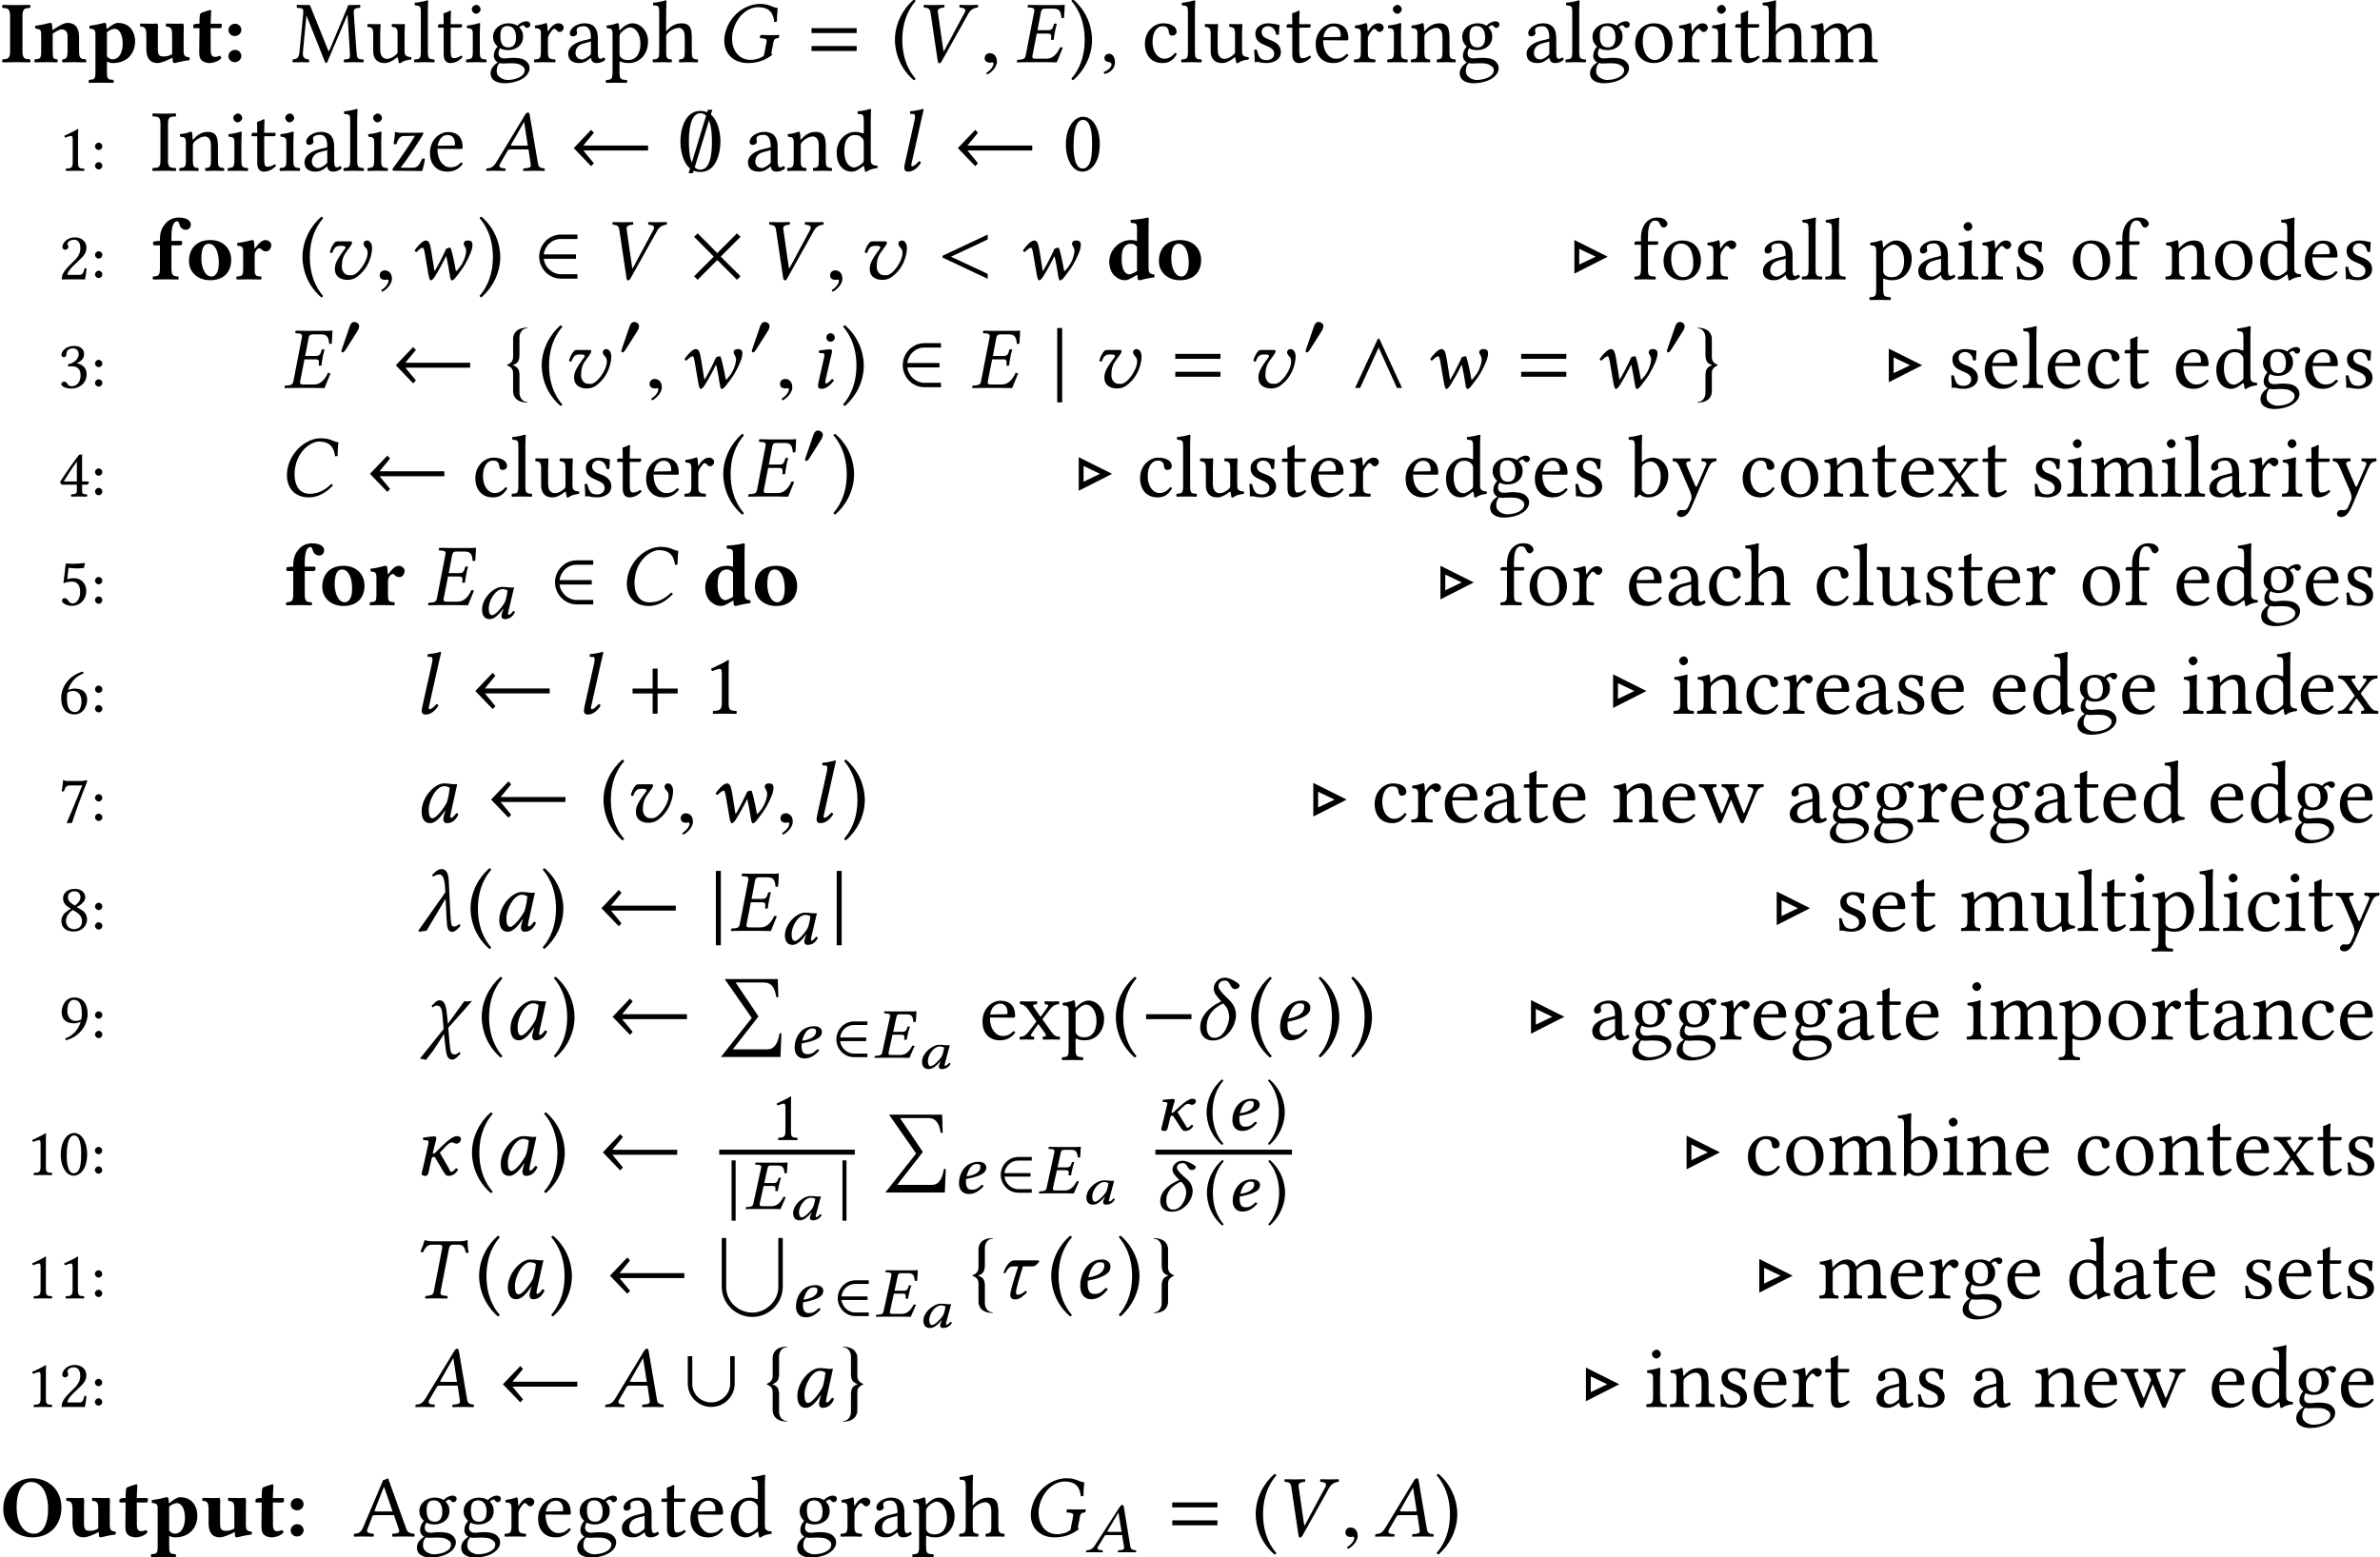 <?xml version='1.0' encoding='UTF-8'?>
<!-- This file was generated by dvisvgm 1.15.1 -->
<svg height='235.754pt' version='1.1' viewBox='-18.202 15.375 240.128 157.169' width='360.191pt' xmlns='http://www.w3.org/2000/svg' xmlns:xlink='http://www.w3.org/1999/xlink'>
<defs>
<use id='g31-65' xlink:href='#g5-65'/>
<use id='g31-67' xlink:href='#g5-67'/>
<use id='g31-69' xlink:href='#g5-69'/>
<use id='g31-71' xlink:href='#g5-71'/>
<use id='g31-84' xlink:href='#g5-84'/>
<use id='g31-86' xlink:href='#g5-86'/>
<use id='g31-97' xlink:href='#g5-97'/>
<use id='g31-101' xlink:href='#g5-101'/>
<use id='g31-105' xlink:href='#g5-105'/>
<use id='g31-108' xlink:href='#g5-108'/>
<use id='g31-119' xlink:href='#g5-119'/>
<use id='g25-14' xlink:href='#g3-14'/>
<use id='g25-20' xlink:href='#g3-20'/>
<use id='g25-21' xlink:href='#g3-21'/>
<use id='g25-28' xlink:href='#g3-28'/>
<use id='g25-31' xlink:href='#g3-31'/>
<use id='g25-118' xlink:href='#g3-118'/>
<use id='g75-44' transform='scale(1.286)' xlink:href='#g73-44'/>
<use id='g75-65' transform='scale(1.286)' xlink:href='#g73-65'/>
<use id='g75-73' transform='scale(1.286)' xlink:href='#g73-73'/>
<use id='g75-77' transform='scale(1.286)' xlink:href='#g73-77'/>
<use id='g75-97' transform='scale(1.286)' xlink:href='#g73-97'/>
<use id='g75-98' transform='scale(1.286)' xlink:href='#g73-98'/>
<use id='g75-99' transform='scale(1.286)' xlink:href='#g73-99'/>
<use id='g75-100' transform='scale(1.286)' xlink:href='#g73-100'/>
<use id='g75-101' transform='scale(1.286)' xlink:href='#g73-101'/>
<use id='g75-102' transform='scale(1.286)' xlink:href='#g73-102'/>
<use id='g75-103' transform='scale(1.286)' xlink:href='#g73-103'/>
<use id='g75-104' transform='scale(1.286)' xlink:href='#g73-104'/>
<use id='g75-105' transform='scale(1.286)' xlink:href='#g73-105'/>
<use id='g75-108' transform='scale(1.286)' xlink:href='#g73-108'/>
<use id='g75-109' transform='scale(1.286)' xlink:href='#g73-109'/>
<use id='g75-110' transform='scale(1.286)' xlink:href='#g73-110'/>
<use id='g75-111' transform='scale(1.286)' xlink:href='#g73-111'/>
<use id='g75-112' transform='scale(1.286)' xlink:href='#g73-112'/>
<use id='g75-114' transform='scale(1.286)' xlink:href='#g73-114'/>
<use id='g75-115' transform='scale(1.286)' xlink:href='#g73-115'/>
<use id='g75-116' transform='scale(1.286)' xlink:href='#g73-116'/>
<use id='g75-117' transform='scale(1.286)' xlink:href='#g73-117'/>
<use id='g75-119' transform='scale(1.286)' xlink:href='#g73-119'/>
<use id='g75-120' transform='scale(1.286)' xlink:href='#g73-120'/>
<use id='g75-121' transform='scale(1.286)' xlink:href='#g73-121'/>
<use id='g75-122' transform='scale(1.286)' xlink:href='#g73-122'/>
<use id='g55-48' transform='scale(0.811)' xlink:href='#g23-48'/>
<use id='g55-50' transform='scale(0.811)' xlink:href='#g23-50'/>
<use id='g55-106' transform='scale(0.811)' xlink:href='#g23-106'/>
<use id='g51-40' transform='scale(0.811)' xlink:href='#g14-40'/>
<use id='g51-41' transform='scale(0.811)' xlink:href='#g14-41'/>
<use id='g71-49' transform='scale(0.811)' xlink:href='#g34-49'/>
<path d='M0.643 -1.215C0.643 -0.456 1.081 0.107 1.921 0.107C3.35 0.107 4.252 -1.402 4.252 -2.457C4.252 -3.046 4.002 -3.555 3.618 -3.93L3.135 -4.404C2.689 -4.868 2.483 -5.136 2.483 -5.387C2.483 -5.494 2.546 -5.94 3.127 -5.94C3.743 -5.94 3.609 -5.083 4.181 -5.083C4.466 -5.083 4.618 -5.306 4.618 -5.431C4.618 -5.592 4.306 -5.78 4.091 -5.905C3.85 -6.048 3.493 -6.235 3.127 -6.235C2.439 -6.235 2.01 -5.655 2.01 -5.127C2.01 -4.77 2.224 -4.449 2.671 -3.948L2.778 -3.841C2.296 -3.636 0.643 -2.787 0.643 -1.215ZM2.072 -0.161C1.501 -0.161 1.295 -0.706 1.295 -1.277C1.295 -2.689 2.314 -3.323 2.966 -3.636L3.171 -3.403C3.43 -3.118 3.564 -2.662 3.564 -2.26C3.564 -1.679 3.1 -0.161 2.072 -0.161Z' id='g3-14'/>
<path d='M1.42 -2.876L0.92 -0.643C0.875 -0.465 0.804 -0.241 0.804 -0.152C0.804 0 0.884 0.089 1.17 0.089C1.51 0.089 1.501 -0.313 1.581 -0.643L1.813 -1.67C1.876 -1.76 1.876 -1.831 2.001 -1.831C2.081 -1.831 2.162 -1.769 2.18 -1.724L2.859 -0.581C3.162 -0.071 3.243 0.089 3.528 0.089C3.948 0.089 4.27 -0.161 4.475 -0.554C4.413 -0.625 4.35 -0.679 4.252 -0.679C4.109 -0.456 3.895 -0.322 3.796 -0.322C3.671 -0.322 3.689 -0.42 3.52 -0.715L2.635 -2.251L3.091 -2.733C3.511 -3.18 3.68 -3.287 3.859 -3.287C4.091 -3.287 4.056 -3.162 4.359 -3.162C4.484 -3.162 4.77 -3.332 4.77 -3.609C4.77 -3.859 4.574 -3.922 4.332 -3.922C4.047 -3.922 3.528 -3.582 2.948 -3.01L2.358 -2.43C2.233 -2.287 2.108 -2.153 1.921 -2.153L2.081 -2.859C2.162 -3.207 2.287 -3.555 2.287 -3.707C2.287 -3.832 2.215 -3.895 2.099 -3.895C1.813 -3.895 1.394 -3.832 0.974 -3.779C0.911 -3.707 0.929 -3.609 0.983 -3.528L1.34 -3.502C1.447 -3.493 1.501 -3.412 1.501 -3.323C1.501 -3.243 1.474 -3.127 1.42 -2.876Z' id='g3-20'/>
<path d='M4.458 -0.536L4.306 -0.688C4.073 -0.456 3.948 -0.438 3.77 -0.438C3.511 -0.438 3.484 -0.741 3.421 -1.912L3.269 -5.083C3.225 -6.137 2.778 -6.235 2.537 -6.235C2.206 -6.235 1.876 -5.958 1.581 -5.619L1.688 -5.467C1.885 -5.601 2.117 -5.69 2.331 -5.69C2.564 -5.69 2.841 -5.503 2.903 -4.27L2.921 -3.886L0.188 0L0.366 0.107C0.563 0.036 0.786 0.009 1.018 0L2.948 -3.243L3.055 -1.126C3.091 -0.295 3.198 0.107 3.618 0.107C3.859 0.107 4.225 -0.188 4.458 -0.536Z' id='g3-21'/>
<path d='M1.519 -0.366C1.519 -0.009 1.706 0.107 2.055 0.107C2.421 0.107 2.841 -0.223 3.207 -0.616L3.091 -0.777C2.662 -0.402 2.421 -0.366 2.269 -0.366C2.153 -0.366 2.099 -0.438 2.099 -0.607C2.099 -0.893 2.394 -1.947 2.796 -3.225H3.734C4.038 -3.225 4.225 -3.421 4.449 -3.725L4.377 -3.832H1.912C1.385 -3.832 0.992 -3.046 0.822 -2.573L1 -2.528C1.313 -3.073 1.447 -3.225 1.858 -3.225H2.323C2.242 -2.993 1.519 -0.858 1.519 -0.366Z' id='g3-28'/>
<path d='M1.974 -2.278L2.081 -1.054L-0.223 1.822L-0.286 1.965L-0.071 1.974L0.295 2.063L1.054 1.09L2.117 -0.545L2.224 0.42C2.349 1.608 2.43 2.037 2.993 2.037C3.198 2.037 3.537 1.724 3.796 1.402L3.671 1.26C3.537 1.394 3.368 1.51 3.216 1.51C2.885 1.51 2.778 1.456 2.68 0.42L2.546 -1.179L4.145 -2.966L4.949 -3.895C4.949 -3.895 4.556 -3.832 4.359 -3.832C4.297 -3.832 4.172 -3.868 4.172 -3.868L2.51 -1.581L2.439 -2.314C2.349 -3.314 2.224 -3.948 1.67 -3.948C1.358 -3.948 1.152 -3.645 0.866 -3.386L0.965 -3.225C1.126 -3.368 1.295 -3.421 1.385 -3.421C1.778 -3.421 1.921 -3.127 1.974 -2.278Z' id='g3-31'/>
<path d='M4.654 -2.662C4.654 -1.831 3.671 -0.411 3.019 -0.411C2.644 -0.411 2.501 -0.447 2.367 -0.563C2.171 -0.732 2.055 -0.974 2.055 -1.26C2.055 -1.787 2.126 -2.26 2.483 -2.742C2.939 -3.386 3.082 -3.52 3.082 -3.707C3.082 -3.779 3.028 -3.832 2.912 -3.832H1.626C1.483 -3.832 1.42 -3.805 1.349 -3.734C1.126 -3.502 0.947 -3.171 0.84 -2.742C0.893 -2.68 0.974 -2.626 1.09 -2.68C1.197 -3.019 1.358 -3.198 1.429 -3.252C1.519 -3.314 1.679 -3.377 1.849 -3.377H2.063C2.34 -3.377 2.421 -3.305 2.421 -3.225C2.421 -3.153 2.358 -3.055 2.251 -2.93C1.483 -1.903 1.349 -1.492 1.349 -1.036C1.349 -0.67 1.492 -0.366 1.769 -0.179C2.01 -0.009 2.314 0.054 2.626 0.054C2.975 0.054 3.296 -0.045 3.546 -0.223C4.877 -1.179 5.101 -2.644 5.101 -3.153C5.101 -3.743 4.788 -3.922 4.591 -3.922C4.404 -3.922 4.243 -3.779 4.243 -3.6C4.243 -3.314 4.538 -3.18 4.609 -2.957C4.636 -2.876 4.654 -2.769 4.654 -2.662Z' id='g3-118'/>
<path d='M0.393 -2.251C0.393 -1.849 0.429 0.214 2.287 1.822C2.376 1.804 2.448 1.742 2.474 1.67C2.18 1.331 1.134 0.098 1.134 -2.251S2.189 -5.833 2.474 -6.155C2.448 -6.244 2.385 -6.307 2.287 -6.316C1.224 -5.404 0.393 -3.913 0.393 -2.251Z' id='g14-40'/>
<path d='M2.269 -2.251C2.269 -2.653 2.233 -4.717 0.375 -6.324C0.286 -6.307 0.214 -6.244 0.188 -6.173C0.482 -5.833 1.528 -4.6 1.528 -2.251S0.473 1.331 0.188 1.653C0.214 1.742 0.277 1.804 0.375 1.813C1.438 0.902 2.269 -0.59 2.269 -2.251Z' id='g14-41'/>
<path d='M5.108 -2.038V-2.536H3.079V-4.548H2.581V-2.536H0.552V-2.038H2.581V0H3.079V-2.038H5.108Z' id='g9-43'/>
<path d='M5.108 -2.937V-3.435H0.552V-2.937H5.108ZM5.108 -1.13V-1.629H0.552V-1.13H5.108Z' id='g9-61'/>
<path d='M2.742 -2.528C2.599 -2.528 2.537 -2.546 2.537 -2.591C2.537 -2.608 2.537 -2.626 2.555 -2.644L3.85 -4.913H3.868L4.234 -2.528H2.742ZM1.438 -0.706L2.189 -2.001C2.251 -2.117 2.314 -2.153 2.519 -2.153H4.306L4.529 -0.643C4.538 -0.616 4.538 -0.59 4.538 -0.563C4.538 -0.366 4.395 -0.286 4.1 -0.259L3.85 -0.241C3.814 -0.241 3.788 -0.214 3.779 -0.17L3.761 0L3.77 0.018C4.091 0.009 4.574 0 4.904 0C5.253 0 5.601 0.009 5.914 0.018L5.931 0L5.949 -0.17C5.949 -0.214 5.923 -0.241 5.878 -0.241L5.788 -0.25C5.449 -0.286 5.306 -0.42 5.253 -0.768L4.431 -5.61C4.404 -5.78 4.377 -5.878 4.252 -5.878S4.047 -5.797 3.904 -5.556L1.09 -0.911C0.759 -0.357 0.509 -0.268 0.134 -0.241C0.089 -0.241 0.063 -0.214 0.054 -0.17L0.027 0L0.036 0.018C0.357 0.009 0.5 0 0.831 0C1.179 0 1.635 0.009 1.947 0.018L1.974 0L1.992 -0.17C2.001 -0.214 1.974 -0.241 1.938 -0.241L1.697 -0.259C1.474 -0.277 1.376 -0.366 1.376 -0.5C1.376 -0.563 1.394 -0.634 1.438 -0.706Z' id='g5-65'/>
<path d='M3.019 0.089C3.85 0.089 4.699 -0.322 5.431 -1.117C5.404 -1.197 5.36 -1.251 5.261 -1.251C4.52 -0.554 3.877 -0.277 3.082 -0.277C2.01 -0.277 1.563 -1.188 1.563 -2.233C1.563 -2.474 1.59 -2.733 1.635 -2.984C1.992 -4.797 3.35 -5.547 4.029 -5.547C5.217 -5.547 5.574 -4.824 5.646 -4.056L5.905 -4.091C5.914 -4.556 5.931 -4.993 5.985 -5.476C5.503 -5.503 5.244 -5.878 4.19 -5.878C2.769 -5.878 1.197 -4.574 0.858 -2.814C0.813 -2.591 0.795 -2.376 0.795 -2.153C0.795 -0.965 1.465 0.089 3.019 0.089Z' id='g5-67'/>
<path d='M4.94 -5.771C4.94 -5.788 4.931 -5.797 4.904 -5.797C4.752 -5.771 4.699 -5.762 4.493 -5.762H2.323C1.992 -5.762 1.644 -5.771 1.242 -5.78L1.224 -5.762L1.188 -5.583C1.179 -5.556 1.179 -5.521 1.242 -5.521L1.492 -5.503C1.76 -5.485 1.876 -5.413 1.876 -5.226C1.876 -5.19 1.867 -5.145 1.858 -5.101L0.992 -0.643C0.938 -0.393 0.813 -0.286 0.473 -0.259L0.214 -0.241C0.161 -0.241 0.143 -0.205 0.134 -0.179L0.098 0L0.116 0.018C0.518 0.009 0.875 0 1.206 0H3.046C3.457 0 4.136 0.018 4.136 0.018C4.324 -0.447 4.547 -1.009 4.743 -1.474L4.484 -1.519C4.19 -0.875 3.752 -0.348 3.1 -0.348H1.938C1.778 -0.348 1.67 -0.384 1.67 -0.554C1.67 -0.581 1.67 -0.607 1.679 -0.643L2.117 -2.885H3.207C3.475 -2.885 3.573 -2.823 3.573 -2.617V-2.546L3.555 -2.323C3.546 -2.296 3.555 -2.251 3.6 -2.251H3.788L3.832 -2.278C3.868 -2.635 3.913 -2.876 3.948 -3.055C3.975 -3.234 4.038 -3.502 4.136 -3.859L4.109 -3.895H3.922C3.886 -3.895 3.85 -3.859 3.841 -3.823L3.779 -3.6C3.698 -3.35 3.573 -3.225 3.278 -3.225H2.189L2.546 -5.101C2.591 -5.315 2.716 -5.404 2.921 -5.404H3.814C4.458 -5.404 4.547 -5.047 4.618 -4.431L4.868 -4.475C4.904 -4.842 4.94 -5.699 4.94 -5.771Z' id='g5-69'/>
<path d='M4.35 -5.878C2.876 -5.878 1.188 -4.708 0.804 -2.742C0.768 -2.546 0.75 -2.358 0.75 -2.171C0.75 -0.893 1.644 0.089 3.153 0.089C4.163 0.089 4.913 -0.223 5.601 -0.741C5.521 -0.822 5.494 -0.893 5.512 -0.992L5.717 -2.028C5.771 -2.34 5.923 -2.394 6.173 -2.421C6.217 -2.43 6.253 -2.448 6.262 -2.492L6.307 -2.725L6.289 -2.742C6.03 -2.733 5.842 -2.725 5.494 -2.725C5.163 -2.725 4.815 -2.733 4.413 -2.742L4.395 -2.725L4.35 -2.492C4.341 -2.448 4.368 -2.421 4.404 -2.421L4.618 -2.403C4.904 -2.376 5.029 -2.323 5.029 -2.144C5.029 -2.108 5.029 -2.072 5.02 -2.028L4.752 -0.661C4.404 -0.375 3.877 -0.232 3.412 -0.232C2.108 -0.232 1.536 -1.34 1.536 -2.394C1.536 -2.573 1.545 -2.751 1.581 -2.921C1.885 -4.484 3.01 -5.547 4.172 -5.547C5.413 -5.547 5.726 -4.815 5.797 -4.047L6.065 -4.1C6.065 -4.475 6.083 -4.833 6.146 -5.476C5.628 -5.476 5.395 -5.878 4.35 -5.878Z' id='g5-71'/>
<path d='M2.046 -5.762C1.813 -5.762 1.626 -5.842 1.411 -5.878C1.295 -5.44 1.188 -5.181 0.992 -4.717C1.063 -4.672 1.179 -4.645 1.26 -4.645C1.519 -5.235 1.742 -5.413 2.215 -5.413H2.832C3.18 -5.413 3.234 -5.324 3.189 -5.065L2.34 -0.679C2.287 -0.429 2.153 -0.304 1.787 -0.268L1.51 -0.241C1.474 -0.205 1.456 -0.063 1.492 0.018C1.894 0.009 2.215 0 2.564 0C2.903 0 3.305 0.009 3.698 0.018C3.725 -0.018 3.752 -0.197 3.725 -0.241L3.421 -0.268C3.073 -0.295 2.975 -0.411 3.028 -0.679L3.877 -5.038C3.939 -5.342 4.056 -5.413 4.359 -5.413H4.842C5.306 -5.413 5.44 -5.181 5.592 -4.583C5.681 -4.583 5.753 -4.583 5.86 -4.627C5.762 -5.136 5.735 -5.521 5.762 -5.878C5.467 -5.824 5.351 -5.762 5.029 -5.762H2.046Z' id='g5-84'/>
<path d='M5.512 -4.94C5.681 -5.235 5.967 -5.467 6.441 -5.521C6.494 -5.574 6.494 -5.726 6.441 -5.78C6.11 -5.771 5.833 -5.762 5.601 -5.762S4.976 -5.771 4.618 -5.78C4.565 -5.726 4.565 -5.574 4.618 -5.521C5.065 -5.485 5.306 -5.36 5.119 -5.011L3.037 -1.134C3.019 -1.117 3.001 -1.108 2.975 -1.134L2.403 -5.11C2.358 -5.404 2.733 -5.503 3.046 -5.521C3.1 -5.574 3.1 -5.726 3.046 -5.78C2.751 -5.771 2.314 -5.762 1.965 -5.762C1.608 -5.762 1.376 -5.771 1.018 -5.78C0.965 -5.726 0.965 -5.574 1.018 -5.521C1.394 -5.467 1.608 -5.467 1.679 -4.967L2.403 -0.098C2.421 0.036 2.474 0.107 2.564 0.107S2.733 0.036 2.805 -0.098L5.512 -4.94Z' id='g5-86'/>
<path d='M3.662 -3.868C3.421 -3.895 3.305 -3.922 2.948 -3.922C1.992 -3.922 0.697 -2.519 0.697 -1.117C0.697 -0.616 0.813 0.089 1.563 0.089C2.037 0.089 2.537 -0.402 3.073 -1.197L3.091 -1.179L2.975 -0.804C2.912 -0.599 2.885 -0.42 2.885 -0.313C2.885 -0.143 2.948 0.089 3.252 0.089C3.805 0.089 4.163 -0.268 4.395 -0.777C4.35 -0.858 4.306 -0.92 4.19 -0.92C3.948 -0.59 3.779 -0.447 3.689 -0.447C3.662 -0.447 3.582 -0.465 3.582 -0.572C3.582 -0.652 3.636 -0.902 3.671 -1.072L4.288 -3.85C4.073 -3.85 3.841 -3.823 3.662 -3.868ZM3.216 -1.956C2.778 -1.152 2.09 -0.402 1.804 -0.402C1.501 -0.402 1.411 -0.759 1.411 -1.26C1.411 -2.206 2.153 -3.645 2.975 -3.645C3.162 -3.645 3.359 -3.582 3.528 -3.475C3.528 -3.475 3.439 -2.528 3.216 -1.956Z' id='g5-97'/>
<path d='M3.171 -3.305C3.171 -2.501 2.233 -2.206 1.554 -2.117C1.867 -3.377 2.358 -3.645 2.733 -3.645C3.055 -3.645 3.171 -3.564 3.171 -3.305ZM1.492 -1.778C3.823 -2.233 3.788 -2.921 3.788 -3.26C3.788 -3.484 3.582 -3.922 2.939 -3.922C1.385 -3.922 0.741 -2.403 0.741 -1.268C0.741 -0.509 1.099 0.089 1.84 0.089C2.439 0.089 2.984 -0.223 3.511 -0.902C3.466 -1 3.412 -1.045 3.305 -1.045C2.796 -0.527 2.591 -0.447 2.162 -0.447C1.76 -0.447 1.483 -0.661 1.483 -1.474C1.483 -1.519 1.483 -1.706 1.492 -1.778Z' id='g5-101'/>
<path d='M1.796 -5.092C1.796 -4.859 1.992 -4.663 2.224 -4.663S2.653 -4.859 2.653 -5.092S2.457 -5.521 2.224 -5.521S1.796 -5.324 1.796 -5.092ZM2.189 -2.859C2.269 -3.207 2.376 -3.555 2.376 -3.707C2.376 -3.832 2.305 -3.895 2.189 -3.895C1.903 -3.895 1.501 -3.832 1.081 -3.779C1.018 -3.707 1.036 -3.609 1.09 -3.528L1.447 -3.502C1.554 -3.493 1.608 -3.412 1.608 -3.323C1.608 -3.243 1.59 -3.118 1.528 -2.867L1.108 -1.027C1.045 -0.741 0.956 -0.375 0.956 -0.205S1.054 0.089 1.322 0.089C1.751 0.089 2.153 -0.214 2.564 -0.741C2.537 -0.822 2.483 -0.893 2.358 -0.893C2.126 -0.625 1.867 -0.447 1.778 -0.447C1.715 -0.447 1.688 -0.491 1.688 -0.599C1.688 -0.679 1.733 -0.875 1.787 -1.108L2.189 -2.859Z' id='g5-105'/>
<path d='M2.555 -5.208C2.68 -5.788 2.778 -6.146 2.778 -6.146C2.778 -6.208 2.751 -6.235 2.671 -6.235C2.43 -6.146 1.787 -6.03 1.42 -6.003L1.394 -5.788C1.394 -5.762 1.402 -5.744 1.438 -5.744L1.715 -5.726C1.831 -5.726 1.903 -5.672 1.903 -5.476C1.903 -5.378 1.885 -5.226 1.84 -5.029L0.956 -1.063C0.893 -0.777 0.822 -0.473 0.822 -0.304S0.875 0.089 1.206 0.089C1.608 0.089 2.09 -0.143 2.501 -0.813C2.465 -0.902 2.421 -0.965 2.305 -0.965C2.037 -0.643 1.742 -0.447 1.635 -0.447C1.563 -0.447 1.528 -0.5 1.528 -0.572S1.563 -0.777 1.644 -1.134L2.555 -5.208Z' id='g5-108'/>
<path d='M2.367 0.107C2.439 0.107 2.599 -0.018 2.742 -0.241C3.073 -0.768 3.564 -1.626 3.877 -2.296L3.93 -2.305C4.056 -1.733 4.19 -1.009 4.279 -0.411C4.341 0.018 4.404 0.107 4.484 0.107C4.591 0.107 4.717 0 4.895 -0.223C5.154 -0.545 5.44 -0.947 5.565 -1.126C5.762 -1.402 6.074 -1.956 6.324 -2.546C6.458 -2.859 6.566 -3.18 6.566 -3.502C6.566 -3.752 6.45 -3.922 6.101 -3.922C5.842 -3.922 5.681 -3.805 5.681 -3.591C5.681 -3.537 5.708 -3.448 5.735 -3.412C5.869 -3.207 5.923 -3.019 5.923 -2.876C5.923 -2.465 5.69 -1.787 5.351 -1.322C5.217 -1.143 5.074 -0.965 4.949 -0.84L4.886 -0.858C4.806 -1.322 4.69 -1.921 4.574 -2.403C4.493 -2.742 4.413 -3.037 4.35 -3.198C4.198 -3.198 4.056 -3.162 3.913 -3.091C3.537 -2.233 2.957 -1.161 2.751 -0.84L2.725 -0.858L2.421 -2.76C2.287 -3.591 2.189 -3.922 1.858 -3.922C1.554 -3.922 1.045 -3.394 0.732 -2.921C0.75 -2.823 0.822 -2.769 0.92 -2.76C1.17 -3.001 1.376 -3.189 1.545 -3.189C1.626 -3.189 1.679 -3.037 1.751 -2.644L2.126 -0.465C2.206 -0.018 2.287 0.107 2.367 0.107Z' id='g5-119'/>
<path d='M5.127 -2.046V-2.546H0.554V-2.046H5.127Z' id='g23-0'/>
<path d='M5.181 -0.313L3.189 -2.296L5.181 -4.288L4.824 -4.645L2.841 -2.653L0.858 -4.645L0.5 -4.288L2.483 -2.296L0.5 -0.313L0.858 0.045L2.841 -1.947L4.824 0.045L5.181 -0.313Z' id='g23-2'/>
<path d='M8.057 -2.046V-2.546H1.519L2.582 -3.832L2.305 -4.127L0.554 -2.287L2.305 -0.465L2.582 -0.759L1.519 -2.046H8.057Z' id='g23-32'/>
<path d='M2.653 -3.671C2.653 -3.984 2.331 -4.198 2.046 -4.198C1.715 -4.198 1.554 -3.877 1.465 -3.609L0.536 -0.902C0.509 -0.831 0.447 -0.67 0.447 -0.59S0.5 -0.402 0.59 -0.402C0.724 -0.402 0.875 -0.59 0.938 -0.688L2.403 -3.001C2.528 -3.189 2.653 -3.439 2.653 -3.671Z' id='g23-48'/>
<path d='M4.324 -0.071V-0.518H2.626C1.822 -0.518 1.036 -1.179 0.929 -2.072H4.172V-2.519H0.929C1.027 -3.368 1.733 -4.073 2.626 -4.073H4.324V-4.52H2.662C1.42 -4.52 0.465 -3.484 0.465 -2.296S1.42 -0.071 2.662 -0.071H4.324Z' id='g23-50'/>
<path d='M4.252 -2.957C4.252 -3.734 4.047 -5.038 3.287 -5.672L3.43 -6.155H2.993L2.912 -5.905C2.716 -5.985 2.492 -6.039 2.233 -6.039C0.59 -6.039 0.214 -4.011 0.214 -2.957C0.214 -2.162 0.42 -0.866 1.188 -0.232L1.036 0.25H1.474L1.554 -0.009C1.751 0.08 1.974 0.125 2.233 0.125C3.877 0.125 4.252 -1.876 4.252 -2.957ZM2.805 -5.556L1.367 -0.822C1.081 -1.51 1.072 -2.501 1.072 -2.957C1.072 -3.564 1.09 -5.806 2.233 -5.806C2.474 -5.806 2.662 -5.708 2.805 -5.556ZM3.394 -2.957C3.394 -2.251 3.377 -0.107 2.233 -0.107C1.992 -0.107 1.804 -0.197 1.662 -0.348L3.1 -5.074C3.386 -4.359 3.394 -3.341 3.394 -2.957Z' id='g23-59'/>
<path d='M5.288 -2.358V-5.119H4.833V-2.323C4.833 -1.376 4.002 -0.456 2.921 -0.456C1.894 -0.456 1.009 -1.26 1.009 -2.323V-5.119H0.554V-2.358C0.554 -1.027 1.662 0 2.93 0S5.288 -1.027 5.288 -2.358Z' id='g23-91'/>
<path d='M5.288 0L3.001 -4.967H2.85L0.554 0H1.063L2.93 -4.073L4.779 0H5.288Z' id='g23-94'/>
<path d='M2.501 1.474V1.411C1.947 1.411 1.706 0.875 1.706 0.5V-1.277C1.706 -1.929 1.474 -2.144 1.009 -2.296C1.474 -2.439 1.706 -2.689 1.706 -3.341V-5.119C1.706 -5.494 1.947 -6.021 2.501 -6.021V-6.083C1.117 -6.083 1.063 -5.127 1.063 -4.985V-3.144C1.063 -2.698 0.858 -2.501 0.429 -2.305V-2.296C0.858 -2.117 1.063 -1.921 1.063 -1.474V0.366C1.063 0.518 1.117 1.474 2.501 1.474Z' id='g23-102'/>
<path d='M2.501 -2.296C2.072 -2.492 1.867 -2.689 1.867 -3.135V-4.976C1.867 -5.119 1.813 -6.074 0.429 -6.074V-6.012C0.983 -6.012 1.224 -5.485 1.224 -5.11V-3.332C1.224 -2.68 1.456 -2.439 1.921 -2.296C1.456 -2.144 1.224 -1.921 1.224 -1.268V0.509C1.224 0.884 0.983 1.42 0.429 1.42V1.483C1.813 1.483 1.867 0.527 1.867 0.375V-1.465C1.867 -1.912 2.072 -2.108 2.501 -2.296Z' id='g23-103'/>
<path d='M1.143 1.456V-6.048H0.643V1.456H1.143Z' id='g23-106'/>
<path d='M2.828 -2.364C2.642 -2.38 2.549 -2.396 2.276 -2.396C1.534 -2.396 0.519 -1.539 0.519 -0.682C0.519 -0.377 0.611 0.055 1.196 0.055C1.567 0.055 1.949 -0.246 2.369 -0.732L2.391 -0.721L2.287 -0.491C2.227 -0.366 2.211 -0.257 2.211 -0.191C2.211 -0.087 2.26 0.055 2.5 0.055C2.931 0.055 3.215 -0.164 3.395 -0.475C3.368 -0.524 3.33 -0.562 3.243 -0.562C3.062 -0.36 2.942 -0.273 2.871 -0.273C2.855 -0.273 2.79 -0.284 2.79 -0.349C2.79 -0.399 2.839 -0.551 2.861 -0.655L3.319 -2.353C3.232 -2.353 3.133 -2.347 3.046 -2.347C2.97 -2.347 2.893 -2.353 2.828 -2.364ZM2.489 -1.196C2.151 -0.704 1.627 -0.246 1.414 -0.246C1.179 -0.246 1.108 -0.464 1.108 -0.77C1.108 -1.348 1.681 -2.227 2.315 -2.227C2.462 -2.227 2.626 -2.189 2.751 -2.124C2.751 -2.124 2.675 -1.545 2.489 -1.196Z' id='g61-97'/>
<path d='M0.558 -0.985C0.558 -0.37 0.956 0.087 1.717 0.087C3.014 0.087 3.833 -1.138 3.833 -1.993C3.833 -2.471 3.608 -2.884 3.268 -3.188L2.833 -3.572C2.427 -3.949 2.246 -4.166 2.246 -4.369C2.246 -4.456 2.297 -4.818 2.819 -4.818C3.369 -4.818 3.246 -4.123 3.76 -4.123C4.014 -4.123 4.152 -4.304 4.152 -4.405C4.152 -4.536 3.869 -4.688 3.674 -4.789C3.456 -4.905 3.13 -5.057 2.804 -5.057C2.181 -5.057 1.797 -4.586 1.797 -4.159C1.797 -3.869 1.993 -3.608 2.406 -3.203L2.5 -3.116C2.065 -2.949 0.558 -2.261 0.558 -0.985ZM1.862 -0.13C1.355 -0.13 1.174 -0.572 1.174 -1.036C1.174 -2.181 2.079 -2.695 2.666 -2.949L2.84 -2.761C3.065 -2.529 3.181 -2.159 3.181 -1.833C3.181 -1.362 2.775 -0.13 1.862 -0.13Z' id='g64-14'/>
<path d='M1.239 -2.333L0.797 -0.522C0.761 -0.377 0.696 -0.196 0.696 -0.123C0.696 0 0.775 0.072 1.043 0.072C1.355 0.072 1.348 -0.254 1.427 -0.522L1.623 -1.34C1.681 -1.413 1.681 -1.471 1.79 -1.471C1.862 -1.471 1.927 -1.42 1.942 -1.384L2.536 -0.471C2.797 -0.058 2.869 0.072 3.116 0.072C3.478 0.072 3.76 -0.13 3.942 -0.449C3.891 -0.507 3.833 -0.551 3.746 -0.551C3.623 -0.37 3.442 -0.261 3.355 -0.261C3.246 -0.261 3.253 -0.341 3.108 -0.58L2.34 -1.826L2.739 -2.217C3.101 -2.579 3.253 -2.666 3.405 -2.666C3.608 -2.666 3.579 -2.565 3.84 -2.565C3.949 -2.565 4.195 -2.703 4.195 -2.927C4.195 -3.13 4.029 -3.181 3.818 -3.181C3.572 -3.181 3.123 -2.905 2.616 -2.442L2.101 -1.971C1.993 -1.855 1.884 -1.746 1.724 -1.746L1.862 -2.319C1.942 -2.601 2.065 -2.884 2.065 -3.007C2.065 -3.108 2 -3.159 1.891 -3.159C1.623 -3.159 1.246 -3.108 0.862 -3.065C0.797 -3.007 0.826 -2.927 0.869 -2.862L1.181 -2.84C1.275 -2.833 1.319 -2.768 1.319 -2.695C1.319 -2.63 1.29 -2.536 1.239 -2.333Z' id='g64-20'/>
<path d='M3.542 -2.287L0.178 -3.969V-0.578L3.542 -2.287ZM2.323 -2.287L0.667 -1.495V-3.079L2.323 -2.287Z' id='g28-46'/>
<path d='M1.735 -0.053C1.735 -0.792 1.219 -0.908 1.015 -0.908C0.792 -0.908 0.498 -0.774 0.498 -0.392C0.498 -0.036 0.819 0.053 1.05 0.053C1.112 0.053 1.157 0.044 1.184 0.036C1.219 0.027 1.246 0.018 1.264 0.018C1.326 0.018 1.388 0.062 1.388 0.142C1.388 0.311 1.246 0.712 0.659 1.086L0.739 1.255C1.006 1.166 1.735 0.578 1.735 -0.053Z' id='g28-59'/>
<path d='M5.108 -0.053V-0.552L1.406 -2.287L5.108 -4.023V-4.521L0.552 -2.376V-2.198L5.108 -0.053Z' id='g28-60'/>
<path d='M0.536 -3.243C0.536 -2.903 0.822 -2.635 1.179 -2.635S1.84 -2.921 1.84 -3.26C1.84 -3.609 1.554 -3.877 1.197 -3.877S0.536 -3.591 0.536 -3.243ZM0.536 -0.607C0.536 -0.268 0.822 0 1.179 0S1.84 -0.286 1.84 -0.625C1.84 -0.974 1.554 -1.242 1.197 -1.242S0.536 -0.956 0.536 -0.607Z' id='g36-58'/>
<path d='M1.018 -4.672V-1.09C1.018 -0.348 0.768 -0.313 0.277 -0.286C0.188 -0.232 0.188 -0.036 0.277 0.018C0.634 0.009 1.295 0 1.653 0S2.653 0.009 3.01 0.018C3.1 -0.036 3.1 -0.232 3.01 -0.286C2.519 -0.313 2.269 -0.348 2.269 -1.09V-4.672C2.269 -5.413 2.519 -5.449 3.01 -5.476C3.1 -5.529 3.1 -5.726 3.01 -5.78C2.653 -5.771 2.01 -5.762 1.653 -5.762S0.634 -5.771 0.277 -5.78C0.188 -5.726 0.188 -5.529 0.277 -5.476C0.768 -5.449 1.018 -5.413 1.018 -4.672Z' id='g36-73'/>
<path d='M3.135 -5.503C4.091 -5.503 4.851 -4.565 4.851 -2.751C4.851 -1.268 4.332 -0.286 3.43 -0.286C2.448 -0.286 1.679 -1.26 1.679 -2.939C1.679 -4.761 2.34 -5.503 3.135 -5.503ZM6.199 -2.939C6.199 -4.717 4.877 -5.878 3.243 -5.878C2.349 -5.878 1.572 -5.494 1.054 -4.877C0.59 -4.324 0.331 -3.582 0.331 -2.76C0.331 -0.992 1.733 0.089 3.252 0.089C4.172 0.089 4.922 -0.241 5.431 -0.795C5.923 -1.331 6.199 -2.063 6.199 -2.939Z' id='g36-79'/>
<path d='M3.144 -0.849C2.957 -0.697 2.483 -0.5 2.376 -0.5C1.929 -0.5 1.581 -1 1.581 -2.046C1.581 -2.519 1.635 -2.93 1.804 -3.207C1.956 -3.448 2.197 -3.591 2.465 -3.591C2.698 -3.591 2.921 -3.564 3.135 -3.269V-1.072C3.135 -1 3.135 -0.92 3.144 -0.849ZM3.171 -0.429C3.189 -0.214 3.207 -0.063 3.207 -0.063C3.216 0.045 3.287 0.089 3.412 0.089C3.743 0 4.279 -0.125 4.895 -0.205C4.913 -0.259 4.895 -0.438 4.877 -0.491C4.395 -0.536 4.297 -0.679 4.297 -1.188V-5.208C4.297 -5.788 4.324 -6.119 4.324 -6.119C4.324 -6.199 4.261 -6.235 4.181 -6.235C3.85 -6.128 3.135 -6.03 2.501 -6.003C2.474 -5.896 2.483 -5.78 2.528 -5.699C3.091 -5.655 3.135 -5.646 3.135 -5.029V-3.868C2.966 -3.922 2.751 -3.966 2.492 -3.966C1.34 -3.966 0.331 -2.957 0.331 -1.769C0.331 -1.233 0.518 -0.625 0.956 -0.286C1.277 -0.036 1.501 0.089 2.001 0.089C2.242 0.089 2.903 -0.304 3.091 -0.429H3.171Z' id='g36-100'/>
<path d='M2.055 -1.143V-3.43H2.823C2.984 -3.43 3.135 -3.475 3.135 -3.582V-3.788C3.135 -3.841 3.127 -3.877 2.957 -3.877H2.055V-4.332C2.055 -5.663 2.421 -5.86 2.617 -5.86C2.769 -5.86 2.805 -5.726 2.867 -5.512C2.948 -5.226 3.18 -5.002 3.502 -5.002C3.796 -5.002 4.011 -5.19 4.011 -5.574C4.011 -5.815 3.734 -6.235 2.787 -6.235C2.367 -6.235 1.867 -6.083 1.528 -5.717C1.197 -5.36 0.893 -4.913 0.893 -4.056V-3.877H0.875C0.572 -3.877 0.205 -3.832 0.205 -3.761V-3.52C0.205 -3.457 0.241 -3.43 0.447 -3.43H0.893V-1.126C0.893 -0.393 0.75 -0.313 0.205 -0.286C0.152 -0.232 0.152 -0.036 0.205 0.018C0.581 0.009 0.983 0 1.474 0S2.358 0.009 2.742 0.018C2.796 -0.036 2.796 -0.232 2.742 -0.286C2.197 -0.313 2.055 -0.393 2.055 -1.143Z' id='g36-102'/>
<path d='M2.037 -1.09V-2.867V-2.885C2.394 -3.127 2.751 -3.305 2.912 -3.305C3.269 -3.305 3.537 -3.144 3.537 -2.635V-1.143C3.537 -0.393 3.394 -0.313 3.028 -0.286C2.975 -0.232 2.975 -0.036 3.028 0.018C3.403 0.009 3.689 0 4.118 0C4.609 0 5.002 0.009 5.387 0.018C5.44 -0.036 5.44 -0.232 5.387 -0.286C4.842 -0.313 4.699 -0.393 4.699 -1.143V-2.537C4.699 -3.52 4.279 -3.966 3.511 -3.966C3.153 -3.966 2.519 -3.573 2.028 -3.234C2.001 -3.546 1.965 -3.814 1.965 -3.814C1.956 -3.922 1.885 -3.966 1.76 -3.966C1.429 -3.877 0.893 -3.752 0.277 -3.671C0.259 -3.618 0.277 -3.439 0.295 -3.386C0.786 -3.341 0.875 -3.269 0.875 -2.76V-1.09C0.875 -0.348 0.777 -0.331 0.232 -0.286C0.179 -0.232 0.179 -0.036 0.232 0.018C0.607 0.009 0.983 0 1.456 0C1.867 0 2.117 0.009 2.501 0.018C2.555 -0.036 2.555 -0.232 2.501 -0.286C2.126 -0.322 2.037 -0.348 2.037 -1.09Z' id='g36-110'/>
<path d='M2.323 -3.591C2.93 -3.591 3.341 -2.867 3.341 -1.644C3.341 -0.572 2.921 -0.286 2.599 -0.286C1.867 -0.286 1.581 -1.385 1.581 -2.046C1.581 -2.867 1.724 -3.591 2.323 -3.591ZM0.331 -1.849C0.331 -0.679 1.26 0.089 2.457 0.089C3.091 0.089 3.618 -0.089 3.984 -0.42C4.44 -0.822 4.591 -1.429 4.591 -1.929C4.591 -3.1 3.796 -3.966 2.465 -3.966C1.724 -3.966 1.17 -3.707 0.822 -3.305C0.482 -2.912 0.331 -2.376 0.331 -1.849Z' id='g36-111'/>
<path d='M0.849 -2.76V0.983C0.849 1.724 0.75 1.742 0.205 1.787C0.152 1.84 0.152 2.037 0.205 2.09C0.581 2.081 0.956 2.072 1.429 2.072S2.269 2.081 2.653 2.09C2.707 2.037 2.707 1.84 2.653 1.787C2.108 1.751 2.01 1.724 2.01 0.983V-0.063C2.206 0.036 2.394 0.089 2.608 0.089C3.966 0.089 4.851 -0.804 4.851 -2.117C4.851 -2.617 4.663 -3.171 4.315 -3.52C4.002 -3.832 3.555 -3.966 3.091 -3.966C2.832 -3.966 2.349 -3.654 2.037 -3.368H1.983C1.965 -3.618 1.938 -3.814 1.938 -3.814C1.929 -3.922 1.858 -3.966 1.733 -3.966C1.402 -3.877 0.866 -3.752 0.25 -3.671C0.232 -3.618 0.25 -3.439 0.268 -3.386C0.759 -3.341 0.849 -3.269 0.849 -2.76ZM2.01 -0.581V-2.867C2.01 -2.921 2.01 -2.966 2.01 -3.019C2.269 -3.252 2.599 -3.368 2.805 -3.368C3.171 -3.368 3.6 -2.921 3.6 -1.876C3.6 -1.126 3.332 -0.286 2.555 -0.286C2.457 -0.286 2.233 -0.339 2.01 -0.581Z' id='g36-112'/>
<path d='M2.037 -2.394C2.037 -2.716 2.135 -2.85 2.251 -2.984C2.323 -3.073 2.403 -3.135 2.537 -3.135C2.617 -3.135 2.716 -3.055 2.787 -2.966C2.85 -2.894 3.001 -2.823 3.207 -2.823C3.466 -2.823 3.716 -3.091 3.716 -3.466C3.716 -3.698 3.448 -3.966 3.127 -3.966C2.814 -3.966 2.474 -3.698 2.063 -3.109H2.028C2.01 -3.377 1.965 -3.814 1.965 -3.814C1.956 -3.895 1.885 -3.966 1.76 -3.966C1.34 -3.859 0.866 -3.734 0.277 -3.671C0.259 -3.618 0.277 -3.448 0.295 -3.394C0.786 -3.35 0.875 -3.269 0.875 -2.76V-1.09C0.875 -0.348 0.777 -0.331 0.232 -0.286C0.179 -0.232 0.179 -0.036 0.232 0.018C0.607 0.009 0.983 0 1.456 0S2.296 0.009 2.68 0.018C2.733 -0.036 2.733 -0.232 2.68 -0.286C2.135 -0.322 2.037 -0.348 2.037 -1.09V-2.394Z' id='g36-114'/>
<path d='M0.563 -3.877C0.438 -3.877 0.304 -3.841 0.188 -3.743V-3.484C0.188 -3.439 0.197 -3.43 0.232 -3.43H0.813C0.795 -2.528 0.786 -1.385 0.786 -0.938C0.786 -0.625 0.866 -0.322 1.054 -0.161C1.26 0.009 1.581 0.089 1.796 0.089C2.287 0.089 2.832 -0.161 3.01 -0.411C3.01 -0.518 2.957 -0.572 2.85 -0.661C2.733 -0.572 2.51 -0.536 2.34 -0.536C2.144 -0.536 1.947 -0.688 1.947 -1.134S1.938 -2.537 1.938 -3.43H2.841C2.93 -3.43 3.055 -3.466 3.055 -3.546V-3.823C3.055 -3.859 3.028 -3.877 2.984 -3.877H1.938L1.947 -4.181C1.965 -4.779 1.992 -5.19 1.992 -5.19C1.992 -5.244 1.965 -5.27 1.921 -5.27C1.858 -5.27 1.528 -5.172 1.385 -5.11C1.233 -5.047 0.974 -4.993 0.911 -4.913S0.813 -4.591 0.813 -3.877H0.563Z' id='g36-116'/>
<path d='M4.556 -1.188V-2.733C4.556 -3.484 4.574 -3.377 4.574 -3.591C4.574 -3.743 4.538 -3.841 4.484 -3.895C4.324 -3.886 4.145 -3.877 3.975 -3.877C3.725 -3.877 3.144 -3.886 2.796 -3.895C2.742 -3.841 2.742 -3.645 2.796 -3.591C3.252 -3.546 3.394 -3.484 3.394 -2.733V-1.081C3.394 -0.992 3.394 -0.902 3.403 -0.813C3.037 -0.59 2.742 -0.572 2.582 -0.572C2.224 -0.572 1.956 -0.616 1.956 -1.242V-2.733C1.956 -3.484 1.974 -3.377 1.974 -3.591C1.974 -3.743 1.938 -3.841 1.885 -3.895C1.724 -3.886 1.536 -3.877 1.376 -3.877C0.92 -3.877 0.581 -3.886 0.197 -3.895C0.143 -3.841 0.143 -3.645 0.197 -3.591C0.607 -3.573 0.795 -3.484 0.795 -2.733V-1.34C0.795 -0.393 1.17 0.089 1.938 0.089C2.26 0.089 2.912 -0.17 3.43 -0.456C3.448 -0.232 3.466 -0.063 3.466 -0.063C3.475 0.045 3.546 0.089 3.671 0.089C4.002 0 4.538 -0.125 5.154 -0.205C5.172 -0.259 5.154 -0.438 5.136 -0.491C4.654 -0.536 4.556 -0.679 4.556 -1.188Z' id='g36-117'/>
<path d='M2.072 -5.136C2.224 -5.136 2.367 -5.083 2.474 -4.985C2.751 -4.752 2.993 -4.073 2.993 -2.876C2.993 -2.055 2.966 -1.492 2.841 -1.036C2.644 -0.304 2.206 -0.223 2.046 -0.223C1.215 -0.223 1.126 -1.751 1.126 -2.528C1.126 -4.725 1.67 -5.136 2.072 -5.136ZM2.037 0.089C2.725 0.089 3.77 -0.607 3.77 -2.707C3.77 -3.591 3.555 -4.35 3.162 -4.868C2.93 -5.181 2.555 -5.449 2.072 -5.449C1.188 -5.449 0.348 -4.395 0.348 -2.626C0.348 -1.67 0.643 -0.777 1.134 -0.286C1.385 -0.036 1.688 0.089 2.037 0.089Z' id='g34-48'/>
<path d='M2.573 -1.09V-4.19C2.573 -4.725 2.582 -5.27 2.599 -5.387C2.599 -5.431 2.582 -5.431 2.546 -5.431C2.055 -5.127 1.581 -4.904 0.795 -4.538C0.813 -4.44 0.849 -4.35 0.929 -4.297C1.34 -4.466 1.536 -4.52 1.706 -4.52C1.858 -4.52 1.885 -4.306 1.885 -4.002V-1.09C1.885 -0.348 1.644 -0.304 1.018 -0.277C0.965 -0.223 0.965 -0.036 1.018 0.018C1.456 0.009 1.778 0 2.26 0C2.689 0 2.903 0.009 3.35 0.018C3.403 -0.036 3.403 -0.223 3.35 -0.277C2.725 -0.304 2.573 -0.348 2.573 -1.09Z' id='g34-49'/>
<path d='M1.108 -2.519C1.277 -3.528 1.903 -3.609 2.117 -3.609C2.457 -3.609 2.859 -3.421 2.859 -2.671C2.859 -2.591 2.823 -2.546 2.725 -2.546L1.108 -2.519ZM3.448 -0.831C3.118 -0.491 2.859 -0.348 2.34 -0.348C2.019 -0.348 1.644 -0.536 1.367 -0.992C1.188 -1.286 1.081 -1.697 1.081 -2.215L3.457 -2.197C3.564 -2.197 3.627 -2.251 3.627 -2.349C3.627 -3.1 3.359 -3.904 2.117 -3.904C1.34 -3.904 0.331 -3.162 0.331 -1.804C0.331 -1.304 0.456 -0.822 0.75 -0.482C1.054 -0.125 1.474 0.089 2.117 0.089C2.796 0.089 3.278 -0.223 3.636 -0.688C3.609 -0.777 3.555 -0.822 3.448 -0.831Z' id='g34-101'/>
<path d='M1.563 -2.957C1.796 -3.243 2.206 -3.511 2.465 -3.511C3.037 -3.511 3.528 -2.867 3.528 -1.858C3.528 -1.126 3.269 -0.214 2.269 -0.214C2.108 -0.214 1.796 -0.259 1.635 -0.402C1.456 -0.563 1.42 -0.616 1.42 -0.938V-2.564C1.42 -2.751 1.456 -2.832 1.563 -2.957ZM1.394 -3.287C1.385 -3.555 1.367 -3.788 1.322 -3.877C1.304 -3.922 1.286 -3.948 1.215 -3.948C0.965 -3.85 0.732 -3.77 0.116 -3.689C0.098 -3.636 0.116 -3.493 0.134 -3.439C0.616 -3.394 0.715 -3.35 0.715 -2.832V0.983C0.715 1.724 0.616 1.769 0.071 1.796C0.018 1.849 0.018 2.037 0.071 2.09C0.384 2.081 0.715 2.072 1.072 2.072S1.858 2.081 2.153 2.09C2.206 2.037 2.206 1.849 2.153 1.796C1.519 1.76 1.42 1.724 1.42 0.983V0.018C1.42 -0.098 1.456 -0.089 1.545 -0.045C1.769 0.036 2.037 0.089 2.323 0.089C2.823 0.089 3.269 -0.063 3.636 -0.411C4.056 -0.822 4.297 -1.376 4.297 -2.099C4.297 -3.046 3.627 -3.922 2.716 -3.922C2.305 -3.922 1.849 -3.645 1.492 -3.252C1.438 -3.198 1.402 -3.198 1.394 -3.287Z' id='g34-112'/>
<path d='M1.626 -3.198C1.42 -3.502 1.483 -3.511 1.885 -3.555C1.938 -3.609 1.938 -3.796 1.885 -3.85C1.644 -3.841 1.251 -3.832 0.983 -3.832S0.447 -3.841 0.214 -3.85C0.161 -3.796 0.161 -3.609 0.214 -3.555C0.518 -3.528 0.768 -3.377 1.018 -3.01L1.796 -1.876C1.84 -1.813 1.84 -1.787 1.804 -1.742L1.054 -0.777C0.697 -0.322 0.5 -0.295 0.188 -0.277C0.134 -0.223 0.134 -0.036 0.188 0.018C0.366 0.009 0.563 0 0.831 0S1.349 0.009 1.581 0.018C1.635 -0.036 1.635 -0.223 1.581 -0.277C1.26 -0.313 1.188 -0.348 1.385 -0.634L1.947 -1.447C2.019 -1.554 2.055 -1.545 2.108 -1.465L2.626 -0.75C2.939 -0.322 2.796 -0.304 2.51 -0.277C2.457 -0.223 2.457 -0.036 2.51 0.018C2.778 0.009 3.073 0 3.394 0C3.734 0 3.975 0.009 4.19 0.018C4.243 -0.036 4.243 -0.223 4.19 -0.277C3.788 -0.304 3.654 -0.331 3.296 -0.84L2.492 -1.974C2.457 -2.028 2.448 -2.055 2.492 -2.108L3.243 -3.064C3.573 -3.484 3.788 -3.528 4.109 -3.555C4.163 -3.609 4.163 -3.796 4.109 -3.85C3.93 -3.841 3.725 -3.832 3.457 -3.832S2.939 -3.841 2.707 -3.85C2.653 -3.796 2.653 -3.609 2.707 -3.555C3.037 -3.52 3.135 -3.493 2.921 -3.189L2.34 -2.376C2.278 -2.287 2.242 -2.296 2.171 -2.394L1.626 -3.198Z' id='g34-120'/>
<path d='M6.485 5.476H6.298C6.119 6.592 5.708 7.093 5.083 7.093H1.581L4.172 3.77L1.867 0.348H4.725C5.378 0.348 5.788 0.706 5.976 1.84H6.173L6.119 0H0.759L3.493 3.922L0.384 7.861H6.387L6.485 5.476Z' id='g18-80'/>
<path d='M6.887 4.904V0H6.441V4.958C6.441 6.253 5.297 7.53 3.814 7.53C2.412 7.53 1.179 6.414 1.179 4.949V0H0.732V4.913C0.732 6.637 2.162 7.968 3.814 7.968S6.887 6.637 6.887 4.904Z' id='g18-83'/>
<path d='M0.723 -0.66C0.507 -0.66 0.354 -0.514 0.354 -0.32C0.354 -0.104 0.535 -0.035 0.66 -0.014C0.792 0 0.91 0.042 0.91 0.201C0.91 0.347 0.66 0.667 0.299 0.757C0.299 0.827 0.313 0.875 0.361 0.924C0.778 0.848 1.181 0.514 1.181 0.028C1.181 -0.389 1 -0.66 0.723 -0.66Z' id='g73-44'/>
<path d='M1.612 -3.995C1.73 -3.995 1.841 -3.953 1.925 -3.877C2.14 -3.696 2.328 -3.168 2.328 -2.237C2.328 -1.598 2.307 -1.16 2.209 -0.806C2.057 -0.236 1.716 -0.174 1.591 -0.174C0.945 -0.174 0.875 -1.362 0.875 -1.966C0.875 -3.675 1.299 -3.995 1.612 -3.995ZM1.584 0.069C2.119 0.069 2.932 -0.472 2.932 -2.105C2.932 -2.793 2.765 -3.384 2.46 -3.787C2.279 -4.03 1.987 -4.238 1.612 -4.238C0.924 -4.238 0.271 -3.418 0.271 -2.043C0.271 -1.299 0.5 -0.604 0.882 -0.222C1.077 -0.028 1.313 0.069 1.584 0.069Z' id='g73-48'/>
<path d='M2.001 -0.848V-3.259C2.001 -3.675 2.008 -4.099 2.022 -4.19C2.022 -4.224 2.008 -4.224 1.98 -4.224C1.598 -3.988 1.23 -3.814 0.618 -3.529C0.632 -3.453 0.66 -3.384 0.723 -3.342C1.042 -3.474 1.195 -3.516 1.327 -3.516C1.445 -3.516 1.466 -3.349 1.466 -3.113V-0.848C1.466 -0.271 1.278 -0.236 0.792 -0.215C0.75 -0.174 0.75 -0.028 0.792 0.014C1.132 0.007 1.383 0 1.758 0C2.091 0 2.258 0.007 2.605 0.014C2.647 -0.028 2.647 -0.174 2.605 -0.215C2.119 -0.236 2.001 -0.271 2.001 -0.848Z' id='g73-49'/>
<path d='M0.424 -3.252C0.424 -3.106 0.556 -2.981 0.702 -2.981C0.82 -2.981 1.028 -3.106 1.028 -3.259C1.028 -3.314 1.014 -3.356 1 -3.404S0.945 -3.516 0.945 -3.571C0.945 -3.745 1.126 -3.995 1.633 -3.995C1.883 -3.995 2.237 -3.821 2.237 -3.154C2.237 -2.71 2.077 -2.348 1.667 -1.931L1.153 -1.424C0.472 -0.73 0.361 -0.396 0.361 0.014C0.361 0.014 0.716 0 0.938 0H2.154C2.376 0 2.696 0.014 2.696 0.014C2.786 -0.354 2.856 -0.875 2.862 -1.084C2.821 -1.119 2.73 -1.132 2.661 -1.119C2.543 -0.625 2.425 -0.452 2.175 -0.452H0.938C0.938 -0.785 1.417 -1.258 1.452 -1.292L2.154 -1.966C2.55 -2.348 2.849 -2.654 2.849 -3.182C2.849 -3.932 2.237 -4.238 1.674 -4.238C0.903 -4.238 0.424 -3.668 0.424 -3.252Z' id='g73-50'/>
<path d='M1.494 -3.995C1.793 -3.995 2.07 -3.814 2.07 -3.37C2.07 -3.022 1.667 -2.487 0.98 -2.39L1.014 -2.168C1.132 -2.182 1.258 -2.182 1.348 -2.182C1.744 -2.182 2.258 -2.07 2.258 -1.285C2.258 -0.361 1.64 -0.174 1.397 -0.174C1.042 -0.174 0.98 -0.333 0.896 -0.459C0.827 -0.556 0.736 -0.639 0.598 -0.639C0.452 -0.639 0.306 -0.507 0.306 -0.396C0.306 -0.118 0.889 0.069 1.306 0.069C2.133 0.069 2.869 -0.466 2.869 -1.383C2.869 -2.14 2.3 -2.411 1.89 -2.48L1.883 -2.494C2.453 -2.765 2.612 -3.05 2.612 -3.418C2.612 -3.627 2.564 -3.793 2.397 -3.967C2.244 -4.12 2.001 -4.238 1.64 -4.238C0.618 -4.238 0.327 -3.571 0.327 -3.342C0.327 -3.245 0.396 -3.106 0.563 -3.106C0.806 -3.106 0.834 -3.335 0.834 -3.467C0.834 -3.912 1.313 -3.995 1.494 -3.995Z' id='g73-51'/>
<path d='M1.883 -3.523V-1.522H0.556C0.91 -2.091 1.403 -2.869 1.883 -3.523ZM2.988 -1.522H2.411V-3.55C2.411 -3.898 2.411 -4.169 2.425 -4.224L2.411 -4.238H2.189C2.14 -4.238 2.105 -4.196 2.077 -4.162C1.64 -3.627 0.834 -2.48 0.195 -1.487C0.215 -1.383 0.257 -1.195 0.466 -1.195H1.883V-0.556C1.883 -0.236 1.619 -0.236 1.32 -0.215C1.278 -0.174 1.278 -0.028 1.32 0.014C1.542 0.007 1.82 0 2.14 0C2.411 0 2.675 0.007 2.897 0.014C2.939 -0.028 2.939 -0.174 2.897 -0.215C2.557 -0.243 2.411 -0.229 2.411 -0.556V-1.195H2.89C2.988 -1.195 3.092 -1.327 3.092 -1.41C3.092 -1.48 3.064 -1.522 2.988 -1.522Z' id='g73-52'/>
<path d='M2.216 -1.313C2.216 -0.653 1.869 -0.167 1.452 -0.167C1.188 -0.167 1.098 -0.34 0.994 -0.479C0.903 -0.598 0.785 -0.702 0.639 -0.702C0.507 -0.702 0.375 -0.584 0.375 -0.445C0.375 -0.16 0.966 0.076 1.362 0.076C2.223 0.076 2.835 -0.563 2.835 -1.438C2.835 -2.112 2.369 -2.717 1.591 -2.717C1.292 -2.717 1.035 -2.654 0.91 -2.605L1.049 -3.766C1.306 -3.738 1.529 -3.703 1.862 -3.703C2.07 -3.703 2.307 -3.717 2.592 -3.745L2.703 -4.217L2.654 -4.245C2.258 -4.203 1.883 -4.169 1.515 -4.169C1.258 -4.169 1.007 -4.183 0.764 -4.203L0.528 -2.202C0.896 -2.341 1.16 -2.369 1.41 -2.369C1.862 -2.369 2.216 -2.07 2.216 -1.313Z' id='g73-53'/>
<path d='M0.938 -2.133C1.167 -2.286 1.397 -2.293 1.515 -2.293C2.196 -2.293 2.348 -1.626 2.348 -1.278C2.348 -0.514 2.057 -0.167 1.716 -0.167C1.278 -0.167 0.882 -0.403 0.882 -1.591C0.882 -1.751 0.896 -1.931 0.938 -2.133ZM1 -2.383C1.188 -3.015 1.633 -3.717 2.557 -4.064C2.557 -4.148 2.529 -4.21 2.473 -4.245C1.772 -4.037 1.341 -3.745 0.952 -3.293C0.521 -2.793 0.306 -2.161 0.306 -1.612C0.306 -0.201 1.105 0.076 1.64 0.076C2.55 0.076 2.925 -0.806 2.925 -1.403S2.605 -2.536 1.661 -2.536C1.48 -2.536 1.209 -2.48 1 -2.383Z' id='g73-54'/>
<path d='M1.181 -3.717H2.425C1.883 -2.369 1.334 -1.014 0.862 0.042L0.917 0.09L1.39 0.069C1.786 -1.112 2.168 -2.265 2.946 -4.162L2.835 -4.245C2.717 -4.21 2.564 -4.169 2.3 -4.169H0.868C0.632 -4.169 0.646 -4.238 0.521 -4.266C0.5 -4.266 0.493 -4.266 0.493 -4.245C0.486 -3.912 0.41 -3.495 0.354 -3.133C0.431 -3.113 0.5 -3.106 0.577 -3.113C0.73 -3.668 0.959 -3.717 1.181 -3.717Z' id='g73-55'/>
<path d='M1.626 -3.995C2.077 -3.995 2.244 -3.696 2.244 -3.377C2.244 -3.001 1.876 -2.689 1.688 -2.55L1.473 -2.682C1.035 -2.967 0.987 -3.196 0.987 -3.411C0.987 -3.731 1.209 -3.995 1.626 -3.995ZM2.73 -3.37C2.73 -3.87 2.341 -4.238 1.661 -4.238C0.952 -4.238 0.493 -3.814 0.493 -3.279C0.493 -2.89 0.681 -2.605 1.105 -2.341L1.285 -2.23C1.084 -2.126 0.896 -2.001 0.723 -1.848C0.438 -1.598 0.32 -1.285 0.32 -1.014C0.32 -0.306 0.82 0.069 1.556 0.069C2.466 0.069 2.911 -0.598 2.911 -1.126C2.911 -1.529 2.737 -1.883 2.369 -2.105L1.876 -2.404C2.202 -2.564 2.73 -2.925 2.73 -3.37ZM1.57 -0.174C1.258 -0.174 0.785 -0.389 0.785 -1.014C0.785 -1.223 0.875 -1.709 1.473 -2.105L1.799 -1.911C2.23 -1.647 2.404 -1.32 2.404 -0.987C2.404 -0.292 1.883 -0.174 1.57 -0.174Z' id='g73-56'/>
<path d='M2.334 -2.029C2.105 -1.876 1.876 -1.869 1.758 -1.869C1.077 -1.869 0.924 -2.536 0.924 -2.883C0.924 -3.648 1.216 -3.995 1.556 -3.995C1.994 -3.995 2.39 -3.759 2.39 -2.571C2.39 -2.418 2.376 -2.23 2.334 -2.029ZM2.272 -1.779C2.084 -1.146 1.64 -0.445 0.716 -0.097C0.716 -0.014 0.743 0.049 0.799 0.083C1.501 -0.125 1.931 -0.417 2.321 -0.868C2.751 -1.369 2.967 -2.001 2.967 -2.55C2.967 -3.96 2.168 -4.238 1.633 -4.238C0.723 -4.238 0.347 -3.356 0.347 -2.758S0.667 -1.626 1.612 -1.626C1.793 -1.626 2.063 -1.681 2.272 -1.779Z' id='g73-57'/>
<path d='M0.486 -2.466C0.486 -2.265 0.653 -2.098 0.855 -2.098S1.223 -2.265 1.223 -2.466S1.056 -2.835 0.855 -2.835S0.486 -2.668 0.486 -2.466ZM0.486 -0.5C0.486 -0.299 0.653 -0.132 0.855 -0.132S1.223 -0.299 1.223 -0.5S1.056 -0.868 0.855 -0.868S0.486 -0.702 0.486 -0.5Z' id='g73-58'/>
<path d='M1.827 -1.966C1.674 -1.966 1.626 -1.987 1.654 -2.057L2.362 -3.856H2.404L3.057 -1.966H1.827ZM1.077 -0.549L1.459 -1.556C1.494 -1.647 1.535 -1.674 1.702 -1.674H3.168L3.571 -0.5C3.655 -0.264 3.391 -0.236 3.057 -0.215C3.015 -0.174 3.015 -0.028 3.057 0.014C3.314 0.007 3.696 0 3.967 0C4.252 0 4.516 0.007 4.759 0.014C4.801 -0.028 4.801 -0.174 4.759 -0.215C4.488 -0.243 4.252 -0.264 4.134 -0.598L2.703 -4.572C2.598 -4.509 2.411 -4.433 2.321 -4.433L0.743 -0.709C0.563 -0.278 0.354 -0.236 0.049 -0.215C0.007 -0.174 0.007 -0.028 0.049 0.014C0.229 0.007 0.459 0 0.667 0C0.952 0 1.299 0.007 1.556 0.014C1.598 -0.028 1.598 -0.174 1.556 -0.215C1.292 -0.236 0.966 -0.264 1.077 -0.549Z' id='g73-65'/>
<path d='M1.327 -0.848V-3.634C1.327 -4.21 1.445 -4.245 1.931 -4.266C1.973 -4.308 1.973 -4.454 1.931 -4.495C1.626 -4.488 1.299 -4.481 1.028 -4.481C0.799 -4.481 0.459 -4.488 0.132 -4.495C0.09 -4.454 0.09 -4.308 0.132 -4.266C0.618 -4.245 0.736 -4.21 0.736 -3.634V-0.848C0.736 -0.271 0.618 -0.236 0.132 -0.215C0.09 -0.174 0.09 -0.028 0.132 0.014C0.445 0.007 0.785 0 1.035 0S1.619 0.007 1.931 0.014C1.973 -0.028 1.973 -0.174 1.931 -0.215C1.445 -0.236 1.327 -0.271 1.327 -0.848Z' id='g73-73'/>
<path d='M4.606 -0.806C4.641 -0.243 4.613 -0.236 4.162 -0.215C4.12 -0.174 4.12 -0.028 4.162 0.014C4.419 0.007 4.697 0 4.905 0S5.433 0.007 5.662 0.014C5.704 -0.028 5.704 -0.174 5.662 -0.215C5.19 -0.236 5.169 -0.264 5.127 -0.841L4.919 -3.766C4.891 -4.141 4.926 -4.238 5.398 -4.266C5.44 -4.308 5.44 -4.454 5.398 -4.495L4.488 -4.481L3.015 -0.959C2.988 -0.889 2.967 -0.862 2.953 -0.862S2.918 -0.896 2.897 -0.952L1.473 -4.481L0.466 -4.495C0.424 -4.454 0.424 -4.308 0.466 -4.266C0.945 -4.238 0.987 -4.224 0.938 -3.703L0.66 -0.841C0.618 -0.424 0.535 -0.25 0.139 -0.215C0.097 -0.174 0.097 -0.028 0.139 0.014C0.347 0.007 0.57 0 0.736 0S1.181 0.007 1.39 0.014C1.431 -0.028 1.431 -0.174 1.39 -0.215C0.931 -0.25 0.896 -0.466 0.931 -0.855L1.195 -3.641H1.209L2.647 -0.035C2.668 0.014 2.71 0.069 2.751 0.069S2.821 0.021 2.849 -0.035L4.412 -3.71H4.426L4.606 -0.806Z' id='g73-77'/>
<path d='M2.036 -1.619V-0.702C2.036 -0.611 1.994 -0.563 1.938 -0.521C1.758 -0.375 1.522 -0.215 1.327 -0.215C0.98 -0.215 0.827 -0.493 0.827 -0.709C0.827 -1.021 0.973 -1.341 1.487 -1.473L2.036 -1.619ZM2.036 -0.333C2.077 -0.118 2.154 0.069 2.501 0.069C2.765 0.069 3.015 -0.049 3.161 -0.188C3.147 -0.271 3.12 -0.333 3.043 -0.375C2.994 -0.333 2.876 -0.264 2.786 -0.264C2.585 -0.264 2.578 -0.535 2.578 -0.855V-1.876C2.578 -2.862 2.036 -3.05 1.529 -3.05C0.959 -3.05 0.382 -2.675 0.382 -2.279C0.382 -2.112 0.466 -2.029 0.625 -2.029C0.827 -2.029 0.952 -2.175 0.952 -2.265C0.952 -2.314 0.945 -2.362 0.931 -2.39C0.924 -2.411 0.917 -2.453 0.917 -2.529C0.917 -2.744 1.209 -2.821 1.473 -2.821C1.709 -2.821 2.036 -2.703 2.036 -1.918C2.036 -1.869 2.015 -1.841 1.994 -1.834L1.397 -1.688C0.73 -1.522 0.25 -1.153 0.25 -0.681C0.25 -0.111 0.639 0.069 1.126 0.069C1.369 0.069 1.577 0.014 1.883 -0.222L2.022 -0.333H2.036Z' id='g73-97'/>
<path d='M1.209 -2.522C1.39 -2.682 1.598 -2.744 1.799 -2.744C2.223 -2.744 2.571 -2.23 2.571 -1.556C2.571 -0.764 2.251 -0.167 1.591 -0.167C1.376 -0.167 1.23 -0.32 1.091 -0.493V-2.23C1.091 -2.376 1.119 -2.446 1.209 -2.522ZM1.16 -2.737C1.119 -2.696 1.091 -2.71 1.091 -2.772V-4.051C1.091 -4.502 1.119 -4.78 1.119 -4.78C1.119 -4.829 1.091 -4.85 1.028 -4.85C0.855 -4.78 0.333 -4.683 0.056 -4.662C0.042 -4.606 0.056 -4.495 0.097 -4.454C0.459 -4.433 0.542 -4.467 0.542 -3.884V-0.493C0.542 -0.222 0.535 -0.097 0.514 0C0.549 0.056 0.584 0.083 0.667 0.083C0.709 0.042 0.778 -0.021 0.834 -0.083C0.903 -0.167 0.945 -0.167 1.021 -0.104C1.181 0.028 1.39 0.069 1.633 0.069C2.341 0.069 3.168 -0.577 3.168 -1.681C3.168 -2.529 2.543 -3.05 1.938 -3.05C1.64 -3.05 1.376 -2.932 1.16 -2.737Z' id='g73-98'/>
<path d='M2.765 -0.632C2.737 -0.695 2.682 -0.723 2.619 -0.73C2.383 -0.424 2.084 -0.271 1.786 -0.271C1.278 -0.271 0.855 -0.785 0.855 -1.598C0.855 -2.362 1.188 -2.821 1.647 -2.821C2.057 -2.821 2.112 -2.578 2.14 -2.334C2.161 -2.147 2.258 -2.084 2.404 -2.084S2.744 -2.175 2.744 -2.39C2.744 -2.772 2.348 -3.05 1.681 -3.05C0.994 -3.05 0.257 -2.432 0.257 -1.445C0.257 -0.549 0.757 0.069 1.633 0.069C2.05 0.069 2.418 -0.063 2.765 -0.632Z' id='g73-99'/>
<path d='M2.397 -0.862C2.397 -0.73 2.383 -0.674 2.286 -0.591C2.029 -0.368 1.806 -0.257 1.633 -0.257C1.258 -0.257 0.868 -0.667 0.868 -1.535C0.868 -2.036 0.966 -2.314 1.07 -2.46C1.285 -2.786 1.577 -2.807 1.716 -2.807C1.966 -2.807 2.14 -2.717 2.279 -2.557C2.376 -2.446 2.397 -2.397 2.397 -2.182V-0.862ZM2.321 -0.347C2.355 -0.375 2.418 -0.389 2.425 -0.34C2.446 -0.174 2.501 0.069 2.501 0.069C2.557 0.09 2.592 0.083 2.633 0.069C2.786 -0.056 3.029 -0.16 3.453 -0.208C3.495 -0.25 3.495 -0.354 3.453 -0.396C3.008 -0.431 2.946 -0.563 2.946 -0.903V-4.051C2.946 -4.502 2.974 -4.78 2.974 -4.78C2.974 -4.829 2.946 -4.85 2.883 -4.85C2.71 -4.78 2.189 -4.683 1.911 -4.662C1.897 -4.606 1.911 -4.495 1.952 -4.454C2.314 -4.433 2.397 -4.467 2.397 -3.884V-2.994C2.397 -2.946 2.383 -2.932 2.334 -2.932C2.307 -2.932 2.022 -3.05 1.793 -3.05C1.334 -3.05 1.028 -2.897 0.75 -2.633C0.452 -2.334 0.271 -1.925 0.271 -1.41C0.271 -0.556 0.702 0.069 1.452 0.069C1.723 0.069 1.98 -0.069 2.321 -0.347Z' id='g73-100'/>
<path d='M0.862 -1.959C0.994 -2.744 1.48 -2.807 1.647 -2.807C1.911 -2.807 2.223 -2.661 2.223 -2.077C2.223 -2.015 2.196 -1.98 2.119 -1.98L0.862 -1.959ZM2.682 -0.646C2.425 -0.382 2.223 -0.271 1.82 -0.271C1.57 -0.271 1.278 -0.417 1.063 -0.771C0.924 -1 0.841 -1.32 0.841 -1.723L2.689 -1.709C2.772 -1.709 2.821 -1.751 2.821 -1.827C2.821 -2.411 2.612 -3.036 1.647 -3.036C1.042 -3.036 0.257 -2.46 0.257 -1.403C0.257 -1.014 0.354 -0.639 0.584 -0.375C0.82 -0.097 1.146 0.069 1.647 0.069C2.175 0.069 2.55 -0.174 2.828 -0.535C2.807 -0.604 2.765 -0.639 2.682 -0.646Z' id='g73-101'/>
<path d='M1.216 -0.848V-2.71H1.862C1.925 -2.71 2.022 -2.737 2.022 -2.8V-2.939C2.022 -2.967 2.001 -2.981 1.966 -2.981H1.216V-3.377C1.216 -4.447 1.535 -4.613 1.765 -4.613C1.973 -4.613 2.084 -4.53 2.182 -4.287C2.237 -4.162 2.314 -4.064 2.46 -4.064C2.578 -4.064 2.744 -4.21 2.744 -4.349C2.744 -4.467 2.668 -4.592 2.522 -4.704C2.341 -4.829 2.161 -4.85 1.897 -4.85C1.313 -4.85 0.667 -4.342 0.667 -3.259V-2.981H0.313C0.188 -2.981 0.153 -2.897 0.153 -2.842V-2.751C0.153 -2.717 0.16 -2.71 0.188 -2.71H0.667V-0.848C0.667 -0.271 0.556 -0.243 0.181 -0.215C0.139 -0.174 0.139 -0.028 0.181 0.014C0.424 0.007 0.667 0 0.945 0S1.556 0.007 1.799 0.014C1.841 -0.028 1.841 -0.174 1.799 -0.215C1.258 -0.243 1.216 -0.271 1.216 -0.848Z' id='g73-102'/>
<path d='M2.216 -1.938C2.216 -1.292 1.89 -1.16 1.633 -1.16C1.049 -1.16 0.987 -1.654 0.987 -2.098C0.987 -2.585 1.16 -2.835 1.542 -2.835C1.98 -2.835 2.216 -2.515 2.216 -1.938ZM0.917 0.069C0.994 0.09 1.105 0.104 1.195 0.104C1.41 0.104 1.605 0.083 1.702 0.083C2.05 0.083 2.341 0.09 2.543 0.201C2.814 0.354 2.897 0.452 2.897 0.632C2.897 1.132 2.161 1.397 1.535 1.397C1.285 1.397 0.702 1.195 0.702 0.723C0.702 0.486 0.716 0.313 0.917 0.069ZM3.085 -2.689C3.217 -2.689 3.342 -2.814 3.342 -2.953C3.342 -3.099 3.21 -3.21 3.022 -3.21C2.842 -3.21 2.508 -3.092 2.328 -2.856C2.244 -2.911 2.015 -3.05 1.605 -3.05C0.987 -3.05 0.417 -2.633 0.417 -1.994C0.417 -1.619 0.584 -1.403 0.778 -1.216C0.584 -1.049 0.472 -0.75 0.472 -0.514C0.472 -0.264 0.611 -0.069 0.792 0.021C0.417 0.243 0.222 0.563 0.222 0.862C0.222 1.466 0.792 1.654 1.327 1.654C2.265 1.654 3.279 1.202 3.279 0.452C3.279 0.229 3.175 0.056 2.974 -0.111C2.703 -0.333 2.216 -0.34 1.959 -0.34C1.834 -0.34 1.661 -0.327 1.494 -0.306C1.39 -0.299 1.32 -0.292 1.285 -0.292C1.084 -0.292 0.841 -0.389 0.841 -0.688C0.841 -0.827 0.882 -0.973 0.966 -1.091C1.132 -0.994 1.327 -0.945 1.598 -0.945C2.209 -0.945 2.772 -1.327 2.772 -2.008C2.772 -2.334 2.675 -2.522 2.473 -2.73C2.522 -2.8 2.661 -2.897 2.751 -2.897C2.8 -2.897 2.849 -2.876 2.89 -2.814C2.918 -2.758 3.008 -2.689 3.085 -2.689Z' id='g73-103'/>
<path d='M1.16 -1.987C1.16 -2.133 1.223 -2.216 1.278 -2.279C1.542 -2.536 1.897 -2.689 2.168 -2.689C2.307 -2.689 2.453 -2.598 2.536 -2.439C2.605 -2.3 2.619 -2.112 2.619 -1.904V-0.848C2.619 -0.278 2.55 -0.25 2.189 -0.215C2.154 -0.174 2.154 -0.028 2.189 0.014C2.383 0.007 2.619 0 2.897 0S3.404 0.007 3.634 0.014C3.668 -0.028 3.668 -0.174 3.634 -0.215C3.245 -0.25 3.168 -0.278 3.168 -0.848V-1.883C3.168 -2.265 3.14 -2.605 2.981 -2.814C2.862 -2.967 2.647 -3.05 2.404 -3.05C2.063 -3.05 1.647 -2.96 1.223 -2.487C1.202 -2.46 1.153 -2.39 1.153 -2.487L1.16 -4.051C1.16 -4.502 1.188 -4.78 1.188 -4.78C1.188 -4.829 1.16 -4.85 1.098 -4.85C0.924 -4.78 0.403 -4.683 0.125 -4.662C0.111 -4.606 0.125 -4.495 0.167 -4.454C0.528 -4.433 0.611 -4.467 0.611 -3.884V-0.848C0.611 -0.271 0.528 -0.243 0.125 -0.215C0.083 -0.174 0.083 -0.028 0.125 0.014C0.354 0.007 0.611 0 0.889 0C1.153 0 1.383 0.007 1.577 0.014C1.619 -0.028 1.619 -0.174 1.577 -0.215C1.223 -0.243 1.16 -0.271 1.16 -0.848V-1.987Z' id='g73-104'/>
<path d='M0.625 -4.162C0.625 -3.981 0.792 -3.8 0.959 -3.8C1.153 -3.8 1.32 -3.988 1.32 -4.134C1.32 -4.301 1.174 -4.495 0.987 -4.495C0.82 -4.495 0.625 -4.328 0.625 -4.162ZM1.258 -0.848V-2.23C1.258 -2.578 1.285 -3.022 1.285 -3.022C1.285 -3.05 1.251 -3.071 1.195 -3.071C1 -2.994 0.723 -2.932 0.243 -2.869C0.229 -2.828 0.243 -2.717 0.257 -2.675C0.639 -2.64 0.709 -2.598 0.709 -2.202V-0.848C0.709 -0.271 0.632 -0.25 0.208 -0.215C0.167 -0.174 0.167 -0.028 0.208 0.014C0.438 0.007 0.709 0 0.987 0S1.529 0.007 1.758 0.014C1.799 -0.028 1.799 -0.174 1.758 -0.215C1.334 -0.243 1.258 -0.271 1.258 -0.848Z' id='g73-105'/>
<path d='M0.66 -0.848C0.66 -0.271 0.584 -0.236 0.16 -0.215C0.118 -0.174 0.118 -0.028 0.16 0.014C0.403 0.007 0.66 0 0.938 0S1.48 0.007 1.709 0.014C1.751 -0.028 1.751 -0.174 1.709 -0.215C1.285 -0.236 1.209 -0.271 1.209 -0.848V-4.051C1.209 -4.502 1.237 -4.78 1.237 -4.78C1.237 -4.829 1.209 -4.85 1.146 -4.85C0.973 -4.78 0.452 -4.683 0.174 -4.662C0.16 -4.606 0.174 -4.495 0.215 -4.454C0.618 -4.426 0.66 -4.405 0.66 -3.884V-0.848Z' id='g73-108'/>
<path d='M1.181 -2.487C1.174 -2.696 1.16 -2.946 1.126 -3.015C1.112 -3.05 1.098 -3.071 1.042 -3.071C0.848 -2.994 0.667 -2.932 0.188 -2.869C0.174 -2.828 0.188 -2.717 0.201 -2.675C0.577 -2.64 0.653 -2.605 0.653 -2.202V-0.848C0.653 -0.278 0.563 -0.243 0.181 -0.215C0.139 -0.174 0.139 -0.028 0.181 0.014C0.389 0.007 0.653 0 0.931 0S1.424 0.007 1.633 0.014C1.674 -0.028 1.674 -0.174 1.633 -0.215C1.278 -0.25 1.202 -0.278 1.202 -0.848V-1.987C1.202 -2.133 1.264 -2.216 1.32 -2.279C1.598 -2.55 1.855 -2.689 2.07 -2.689C2.334 -2.689 2.529 -2.522 2.529 -2.057V-0.848C2.529 -0.278 2.473 -0.243 2.098 -0.215C2.063 -0.174 2.063 -0.028 2.098 0.014C2.272 0.007 2.529 0 2.807 0S3.314 0.007 3.488 0.014C3.523 -0.028 3.523 -0.174 3.488 -0.215C3.14 -0.243 3.078 -0.278 3.078 -0.848V-1.952C3.078 -2.05 3.078 -2.147 3.071 -2.23C3.404 -2.598 3.717 -2.689 3.988 -2.689C4.252 -2.689 4.405 -2.536 4.405 -2.07V-0.848C4.405 -0.278 4.335 -0.243 3.974 -0.215C3.939 -0.174 3.939 -0.028 3.974 0.014C4.148 0.007 4.405 0 4.683 0S5.204 0.007 5.398 0.014C5.433 -0.028 5.433 -0.174 5.398 -0.215C5.016 -0.243 4.954 -0.278 4.954 -0.848V-1.945C4.954 -2.564 4.85 -3.05 4.238 -3.05C3.884 -3.05 3.453 -2.918 3.092 -2.536C3.071 -2.515 3.029 -2.48 3.015 -2.543C2.953 -2.828 2.682 -3.05 2.321 -3.05C1.918 -3.05 1.556 -2.814 1.264 -2.487C1.23 -2.453 1.188 -2.404 1.181 -2.487Z' id='g73-109'/>
<path d='M1.278 -2.487C1.237 -2.439 1.195 -2.425 1.195 -2.487C1.188 -2.675 1.174 -2.946 1.139 -3.015C1.126 -3.05 1.112 -3.071 1.056 -3.071C0.862 -2.994 0.681 -2.932 0.201 -2.869C0.188 -2.828 0.201 -2.717 0.215 -2.675C0.591 -2.64 0.667 -2.605 0.667 -2.202V-0.848C0.667 -0.278 0.598 -0.25 0.181 -0.215C0.139 -0.174 0.139 -0.028 0.181 0.014C0.389 0.007 0.667 0 0.945 0S1.431 0.007 1.64 0.014C1.681 -0.028 1.681 -0.174 1.64 -0.215C1.285 -0.25 1.216 -0.278 1.216 -0.848V-1.987C1.216 -2.133 1.278 -2.216 1.334 -2.279C1.598 -2.536 1.911 -2.689 2.182 -2.689C2.321 -2.689 2.466 -2.598 2.55 -2.439C2.619 -2.3 2.633 -2.112 2.633 -1.904V-0.848C2.633 -0.278 2.564 -0.25 2.202 -0.215C2.168 -0.174 2.168 -0.028 2.202 0.014C2.411 0.007 2.633 0 2.911 0S3.439 0.007 3.648 0.014C3.682 -0.028 3.682 -0.174 3.648 -0.215C3.259 -0.25 3.182 -0.278 3.182 -0.848V-1.883C3.182 -2.265 3.154 -2.598 2.994 -2.814C2.876 -2.967 2.661 -3.05 2.418 -3.05C2.077 -3.05 1.688 -2.96 1.278 -2.487Z' id='g73-110'/>
<path d='M0.285 -1.424C0.285 -0.716 0.757 0.069 1.744 0.069C2.189 0.069 2.529 -0.09 2.765 -0.32C3.078 -0.625 3.217 -1.063 3.217 -1.487C3.217 -2.209 2.821 -3.05 1.758 -3.05C1.299 -3.05 0.924 -2.862 0.667 -2.564C0.417 -2.265 0.285 -1.862 0.285 -1.424ZM1.654 -2.807C2.251 -2.807 2.619 -2.265 2.619 -1.264C2.619 -0.389 2.168 -0.174 1.841 -0.174C1.119 -0.174 0.882 -1.049 0.882 -1.584C0.882 -2.189 1.028 -2.807 1.654 -2.807Z' id='g73-111'/>
<path d='M1.216 -2.3C1.397 -2.522 1.716 -2.73 1.918 -2.73C2.362 -2.73 2.744 -2.23 2.744 -1.445C2.744 -0.875 2.543 -0.167 1.765 -0.167C1.64 -0.167 1.397 -0.201 1.271 -0.313C1.132 -0.438 1.105 -0.479 1.105 -0.73V-1.994C1.105 -2.14 1.132 -2.202 1.216 -2.3ZM1.084 -2.557C1.077 -2.765 1.063 -2.946 1.028 -3.015C1.014 -3.05 1 -3.071 0.945 -3.071C0.75 -2.994 0.57 -2.932 0.09 -2.869C0.076 -2.828 0.09 -2.717 0.104 -2.675C0.479 -2.64 0.556 -2.605 0.556 -2.202V0.764C0.556 1.341 0.479 1.376 0.056 1.397C0.014 1.438 0.014 1.584 0.056 1.626C0.299 1.619 0.556 1.612 0.834 1.612S1.445 1.619 1.674 1.626C1.716 1.584 1.716 1.438 1.674 1.397C1.181 1.369 1.105 1.341 1.105 0.764V0.014C1.105 -0.076 1.132 -0.069 1.202 -0.035C1.376 0.028 1.584 0.069 1.806 0.069C2.196 0.069 2.543 -0.049 2.828 -0.32C3.154 -0.639 3.342 -1.07 3.342 -1.633C3.342 -2.369 2.821 -3.05 2.112 -3.05C1.793 -3.05 1.438 -2.835 1.16 -2.529C1.119 -2.487 1.091 -2.487 1.084 -2.557Z' id='g73-112'/>
<path d='M1.223 -2.487C1.209 -2.765 1.202 -2.946 1.167 -3.015C1.153 -3.05 1.139 -3.071 1.084 -3.071C0.889 -2.994 0.709 -2.932 0.229 -2.869C0.215 -2.828 0.229 -2.717 0.243 -2.675C0.618 -2.64 0.695 -2.605 0.695 -2.202V-0.848C0.695 -0.271 0.611 -0.243 0.181 -0.215C0.139 -0.174 0.139 -0.028 0.181 0.014C0.424 0.007 0.695 0 0.973 0S1.57 0.007 1.813 0.014C1.855 -0.028 1.855 -0.174 1.813 -0.215C1.327 -0.25 1.244 -0.271 1.244 -0.848V-1.813C1.244 -1.994 1.327 -2.154 1.41 -2.279C1.487 -2.39 1.647 -2.619 1.73 -2.619C1.793 -2.619 1.855 -2.605 1.911 -2.529C1.959 -2.46 2.043 -2.369 2.161 -2.369C2.328 -2.369 2.487 -2.543 2.487 -2.717C2.487 -2.849 2.362 -3.05 2.07 -3.05C1.744 -3.05 1.459 -2.744 1.299 -2.473C1.258 -2.397 1.223 -2.453 1.223 -2.487Z' id='g73-114'/>
<path d='M0.333 -0.959C0.361 -0.618 0.382 -0.292 0.382 0C0.452 -0.014 0.521 -0.021 0.556 -0.021C0.604 -0.021 0.646 -0.021 0.695 -0.007C0.882 0.042 1.07 0.069 1.327 0.069C1.716 0.069 2.432 -0.118 2.432 -0.806C2.432 -1.278 2.091 -1.556 1.619 -1.73C1.202 -1.89 0.924 -1.994 0.924 -2.376C0.924 -2.661 1.174 -2.821 1.41 -2.821C1.563 -2.821 1.966 -2.765 2.057 -2.175C2.098 -2.133 2.237 -2.14 2.279 -2.182C2.3 -2.432 2.314 -2.689 2.321 -2.918C2.105 -2.953 1.772 -3.05 1.41 -3.05C0.896 -3.05 0.431 -2.717 0.431 -2.272C0.431 -1.765 0.66 -1.549 1.195 -1.327C1.772 -1.091 1.904 -0.945 1.904 -0.646C1.904 -0.306 1.57 -0.16 1.313 -0.16C1.042 -0.16 0.889 -0.25 0.82 -0.327C0.667 -0.486 0.591 -0.792 0.549 -0.966C0.507 -1.007 0.375 -1 0.333 -0.959Z' id='g73-115'/>
<path d='M0.299 -2.981C0.201 -2.981 0.174 -2.897 0.174 -2.842V-2.751C0.174 -2.717 0.181 -2.71 0.208 -2.71H0.618V-0.618C0.618 -0.125 0.834 0.069 1.153 0.069S1.82 -0.083 2.091 -0.389C2.077 -0.459 2.036 -0.5 1.966 -0.507C1.786 -0.368 1.577 -0.313 1.397 -0.313C1.209 -0.313 1.167 -0.521 1.167 -0.952V-2.71H1.89C1.959 -2.71 2.057 -2.737 2.057 -2.8V-2.939C2.057 -2.967 2.036 -2.981 2.001 -2.981H1.167V-3.252C1.167 -3.703 1.195 -3.981 1.195 -3.981C1.195 -4.023 1.174 -4.044 1.139 -4.044C1.112 -4.044 1.049 -4.016 0.987 -3.981C0.91 -3.939 0.841 -3.905 0.75 -3.884C0.667 -3.856 0.598 -3.835 0.598 -3.787C0.598 -3.703 0.618 -3.752 0.618 -2.981H0.299Z' id='g73-116'/>
<path d='M1.508 0.069C1.779 0.069 2.105 -0.069 2.446 -0.347C2.48 -0.375 2.543 -0.389 2.55 -0.34C2.571 -0.167 2.626 0.069 2.626 0.069C2.682 0.09 2.717 0.083 2.758 0.069C2.911 -0.056 3.154 -0.16 3.578 -0.208C3.62 -0.25 3.62 -0.354 3.578 -0.396C3.133 -0.431 3.071 -0.563 3.071 -0.903V-2.237C3.071 -2.446 3.099 -2.953 3.099 -2.953C3.099 -2.974 3.078 -2.994 3.043 -2.994C3.008 -2.988 2.904 -2.981 2.8 -2.981C2.578 -2.981 2.328 -2.988 2.091 -2.994C2.05 -2.953 2.05 -2.807 2.091 -2.765C2.432 -2.744 2.522 -2.661 2.522 -2.202V-0.862C2.522 -0.73 2.508 -0.674 2.411 -0.591C2.154 -0.368 1.89 -0.257 1.716 -0.257C1.508 -0.257 1.16 -0.354 1.16 -0.973V-2.237C1.16 -2.446 1.188 -2.953 1.188 -2.953C1.188 -2.974 1.167 -2.994 1.132 -2.994C1.098 -2.988 0.994 -2.981 0.889 -2.981C0.667 -2.981 0.417 -2.988 0.181 -2.994C0.139 -2.953 0.139 -2.807 0.181 -2.765C0.514 -2.737 0.611 -2.661 0.611 -2.209V-0.875C0.611 -0.396 0.82 0.069 1.508 0.069Z' id='g73-117'/>
<path d='M1.41 -2.765C1.452 -2.807 1.452 -2.953 1.41 -2.994C1.202 -2.988 0.959 -2.981 0.709 -2.981C0.445 -2.981 0.257 -2.988 0.076 -2.994C0.035 -2.953 0.035 -2.807 0.076 -2.765C0.403 -2.73 0.479 -2.661 0.625 -2.3L1.535 -0.056C1.577 0.042 1.633 0.083 1.702 0.083C1.765 0.083 1.82 0.042 1.869 -0.069L2.571 -1.779L3.286 -0.056C3.328 0.042 3.384 0.083 3.453 0.083C3.516 0.083 3.571 0.042 3.613 -0.063L4.523 -2.265C4.634 -2.55 4.752 -2.744 5.107 -2.765C5.148 -2.807 5.148 -2.953 5.107 -2.994C4.968 -2.988 4.815 -2.981 4.606 -2.981S4.106 -2.988 3.898 -2.994C3.856 -2.953 3.856 -2.807 3.898 -2.765C4.419 -2.737 4.349 -2.536 4.252 -2.293L3.668 -0.848C3.599 -0.674 3.571 -0.674 3.516 -0.82L2.918 -2.341C2.786 -2.668 2.8 -2.737 3.168 -2.765C3.21 -2.807 3.21 -2.953 3.168 -2.994C2.96 -2.988 2.682 -2.981 2.473 -2.981C2.3 -2.981 2.07 -2.988 1.862 -2.994C1.82 -2.953 1.82 -2.807 1.862 -2.765C2.189 -2.737 2.272 -2.536 2.397 -2.223L2.439 -2.112L1.952 -0.882C1.862 -0.653 1.848 -0.646 1.758 -0.868L1.202 -2.3C1.07 -2.633 1.077 -2.744 1.41 -2.765Z' id='g73-119'/>
<path d='M1.264 -2.487C1.105 -2.724 1.153 -2.73 1.466 -2.765C1.508 -2.807 1.508 -2.953 1.466 -2.994C1.278 -2.988 0.973 -2.981 0.764 -2.981S0.347 -2.988 0.167 -2.994C0.125 -2.953 0.125 -2.807 0.167 -2.765C0.403 -2.744 0.598 -2.626 0.792 -2.341L1.397 -1.459C1.431 -1.41 1.431 -1.39 1.403 -1.355L0.82 -0.604C0.542 -0.25 0.389 -0.229 0.146 -0.215C0.104 -0.174 0.104 -0.028 0.146 0.014C0.285 0.007 0.438 0 0.646 0S1.049 0.007 1.23 0.014C1.271 -0.028 1.271 -0.174 1.23 -0.215C0.98 -0.243 0.924 -0.271 1.077 -0.493L1.515 -1.126C1.57 -1.209 1.598 -1.202 1.64 -1.139L2.043 -0.584C2.286 -0.25 2.175 -0.236 1.952 -0.215C1.911 -0.174 1.911 -0.028 1.952 0.014C2.161 0.007 2.39 0 2.64 0C2.904 0 3.092 0.007 3.259 0.014C3.3 -0.028 3.3 -0.174 3.259 -0.215C2.946 -0.236 2.842 -0.257 2.564 -0.653L1.938 -1.535C1.911 -1.577 1.904 -1.598 1.938 -1.64L2.522 -2.383C2.779 -2.71 2.946 -2.744 3.196 -2.765C3.238 -2.807 3.238 -2.953 3.196 -2.994C3.057 -2.988 2.897 -2.981 2.689 -2.981S2.286 -2.988 2.105 -2.994C2.063 -2.953 2.063 -2.807 2.105 -2.765C2.362 -2.737 2.439 -2.717 2.272 -2.48L1.82 -1.848C1.772 -1.779 1.744 -1.786 1.688 -1.862L1.264 -2.487Z' id='g73-120'/>
<path d='M1.417 1.112C1.529 0.917 1.619 0.723 1.702 0.514C2.258 -0.827 2.571 -1.542 2.932 -2.321C3.071 -2.612 3.168 -2.724 3.495 -2.765C3.536 -2.807 3.536 -2.953 3.495 -2.994C3.356 -2.988 3.196 -2.981 3.001 -2.981C2.793 -2.981 2.578 -2.988 2.369 -2.994C2.328 -2.953 2.328 -2.807 2.369 -2.765C2.592 -2.744 2.814 -2.703 2.703 -2.453L2.015 -0.862C1.966 -0.75 1.904 -0.73 1.848 -0.868L1.23 -2.314C1.105 -2.605 1.07 -2.737 1.459 -2.765C1.501 -2.807 1.501 -2.953 1.459 -2.994C1.202 -2.988 0.924 -2.981 0.674 -2.981C0.438 -2.981 0.25 -2.988 0.111 -2.994C0.069 -2.953 0.069 -2.807 0.111 -2.765C0.389 -2.73 0.479 -2.668 0.66 -2.244L1.445 -0.417C1.508 -0.278 1.612 0.042 1.542 0.236C1.459 0.466 1.376 0.66 1.271 0.875C1.195 1.014 1.098 1.077 0.924 1.077C0.827 1.077 0.799 1.056 0.723 1.056C0.521 1.056 0.417 1.264 0.417 1.355C0.417 1.501 0.556 1.612 0.743 1.612C0.889 1.612 1.167 1.556 1.417 1.112Z' id='g73-121'/>
<path d='M0.493 -3.05C0.479 -3.05 0.452 -3.022 0.452 -3.008C0.445 -2.696 0.41 -2.453 0.347 -2.112C0.41 -2.084 0.493 -2.07 0.577 -2.091C0.716 -2.598 0.931 -2.717 1.139 -2.724L2.029 -2.744C1.556 -1.952 0.862 -0.952 0.32 -0.222C0.257 -0.139 0.257 -0.118 0.257 -0.083C0.257 -0.035 0.313 0 0.417 0L2.585 0.021C2.668 -0.215 2.758 -0.577 2.807 -0.924C2.758 -0.952 2.682 -0.966 2.598 -0.966L2.501 -0.764C2.321 -0.396 2.182 -0.243 1.82 -0.236H0.896C1.41 -0.889 2.133 -1.98 2.564 -2.689C2.668 -2.862 2.689 -2.918 2.689 -2.946S2.654 -2.994 2.605 -2.994C2.571 -2.994 2.376 -2.981 2.175 -2.981H0.903C0.681 -2.981 0.598 -3.015 0.493 -3.05Z' id='g73-122'/>
<path d='M2.362 -2.05C2.239 -2.05 2.181 -2.065 2.181 -2.101C2.181 -2.116 2.181 -2.13 2.195 -2.145L3.282 -3.985H3.297L3.616 -2.05H2.362ZM1.239 -0.572L1.877 -1.609C1.927 -1.703 1.978 -1.732 2.152 -1.732H3.666L3.862 -0.522C3.869 -0.5 3.869 -0.478 3.869 -0.456C3.869 -0.297 3.746 -0.232 3.507 -0.21L3.311 -0.196C3.282 -0.196 3.26 -0.174 3.253 -0.138L3.239 0L3.246 0.014C3.514 0.007 3.927 0 4.202 0C4.499 0 4.797 0.007 5.057 0.014L5.072 0L5.086 -0.138C5.086 -0.174 5.057 -0.196 5.021 -0.196L4.949 -0.203C4.652 -0.232 4.528 -0.341 4.485 -0.623L3.84 -4.55C3.818 -4.688 3.797 -4.768 3.688 -4.768S3.507 -4.702 3.384 -4.507L0.949 -0.739C0.667 -0.29 0.442 -0.217 0.116 -0.196C0.08 -0.196 0.051 -0.174 0.043 -0.138L0.022 0L0.029 0.014C0.304 0.007 0.435 0 0.717 0C1.014 0 1.406 0.007 1.674 0.014L1.695 0L1.717 -0.138C1.724 -0.174 1.695 -0.196 1.666 -0.196L1.464 -0.21C1.268 -0.225 1.181 -0.297 1.181 -0.406C1.181 -0.456 1.203 -0.514 1.239 -0.572Z' id='g68-65'/>
<path d='M4.318 -4.681C4.318 -4.695 4.311 -4.702 4.289 -4.702C4.159 -4.681 4.101 -4.673 3.927 -4.673H2.043C1.761 -4.673 1.449 -4.681 1.101 -4.688L1.087 -4.673L1.058 -4.528C1.051 -4.507 1.036 -4.478 1.101 -4.478L1.333 -4.463C1.572 -4.449 1.666 -4.391 1.666 -4.239C1.666 -4.21 1.659 -4.173 1.652 -4.137L0.862 -0.522C0.819 -0.319 0.71 -0.232 0.413 -0.21L0.188 -0.196C0.145 -0.196 0.123 -0.167 0.116 -0.145L0.087 0L0.101 0.014C0.449 0.007 0.768 0 1.051 0H2.659C3.021 0 3.608 0.014 3.608 0.014C3.768 -0.362 3.971 -0.819 4.137 -1.196L3.905 -1.232C3.652 -0.71 3.275 -0.283 2.717 -0.283H1.732C1.594 -0.283 1.5 -0.312 1.5 -0.449C1.5 -0.471 1.5 -0.493 1.507 -0.522L1.906 -2.326H2.804C3.021 -2.326 3.101 -2.275 3.101 -2.108V-2.05L3.079 -1.869C3.072 -1.848 3.087 -1.811 3.123 -1.811H3.304L3.34 -1.833C3.376 -2.123 3.434 -2.333 3.471 -2.478C3.492 -2.623 3.558 -2.84 3.659 -3.13L3.637 -3.159H3.471C3.442 -3.159 3.413 -3.13 3.405 -3.101L3.347 -2.92C3.275 -2.717 3.166 -2.616 2.913 -2.616H1.971L2.304 -4.137C2.34 -4.311 2.442 -4.384 2.608 -4.384H3.355C3.891 -4.384 3.963 -4.094 4.021 -3.594L4.253 -3.63C4.282 -3.927 4.318 -4.623 4.318 -4.681Z' id='g68-69'/>
<path d='M3.268 -3.137C3.05 -3.159 2.949 -3.181 2.63 -3.181C1.775 -3.181 0.601 -2.043 0.601 -0.906C0.601 -0.5 0.71 0.072 1.384 0.072C1.811 0.072 2.253 -0.326 2.739 -0.971L2.761 -0.956L2.645 -0.652C2.579 -0.485 2.558 -0.341 2.558 -0.254C2.558 -0.116 2.616 0.072 2.891 0.072C3.391 0.072 3.71 -0.217 3.92 -0.63C3.884 -0.696 3.847 -0.746 3.746 -0.746C3.536 -0.478 3.391 -0.362 3.311 -0.362C3.289 -0.362 3.217 -0.377 3.217 -0.464C3.217 -0.529 3.268 -0.732 3.297 -0.869L3.833 -3.123C3.731 -3.123 3.616 -3.116 3.514 -3.116C3.427 -3.116 3.34 -3.123 3.268 -3.137ZM2.876 -1.587C2.485 -0.935 1.877 -0.326 1.63 -0.326C1.362 -0.326 1.275 -0.616 1.275 -1.022C1.275 -1.79 1.942 -2.956 2.674 -2.956C2.84 -2.956 3.029 -2.905 3.174 -2.819C3.174 -2.819 3.087 -2.05 2.876 -1.587Z' id='g68-97'/>
<path d='M2.811 -2.681C2.811 -2.029 1.993 -1.79 1.406 -1.717C1.674 -2.739 2.101 -2.956 2.427 -2.956C2.703 -2.956 2.811 -2.891 2.811 -2.681ZM1.355 -1.442C3.369 -1.797 3.398 -2.34 3.398 -2.623V-2.645C3.398 -2.826 3.217 -3.181 2.63 -3.181C1.224 -3.181 0.645 -1.949 0.645 -1.029C0.645 -0.413 0.964 0.072 1.63 0.072C2.166 0.072 2.659 -0.181 3.13 -0.732C3.094 -0.812 3.036 -0.848 2.934 -0.848C2.492 -0.427 2.304 -0.362 1.935 -0.362C1.587 -0.362 1.348 -0.536 1.348 -1.196C1.348 -1.232 1.348 -1.384 1.355 -1.442Z' id='g68-101'/>
</defs>
<g id='page1'>
<use x='-18.202' xlink:href='#g36-73' y='21.649'/>
<use x='-14.923' xlink:href='#g36-110' y='21.649'/>
<use x='-9.421' xlink:href='#g36-112' y='21.649'/>
<use x='-4.231' xlink:href='#g36-117' y='21.649'/>
<use x='1.111' xlink:href='#g36-116' y='21.649'/>
<use x='4.309' xlink:href='#g36-58' y='21.649'/>
<use x='11.172' xlink:href='#g75-77' y='21.649'/>
<use x='18.667' xlink:href='#g75-117' y='21.649'/>
<use x='23.41' xlink:href='#g75-108' y='21.649'/>
<use x='25.768' xlink:href='#g75-116' y='21.649'/>
<use x='28.591' xlink:href='#g75-105' y='21.649'/>
<use x='31.012' xlink:href='#g75-103' y='21.649'/>
<use x='35.478' xlink:href='#g75-114' y='21.649'/>
<use x='38.801' xlink:href='#g75-97' y='21.649'/>
<use x='42.884' xlink:href='#g75-112' y='21.649'/>
<use x='47.52' xlink:href='#g75-104' y='21.649'/>
<use x='54.119' xlink:href='#g31-71' y='21.649'/>
<use x='63.124' xlink:href='#g9-61' y='21.649'/>
<use x='71.7' xlink:href='#g14-40' y='21.649'/>
<use x='74.01' xlink:href='#g31-86' y='21.649'/>
<use x='80.647' xlink:href='#g28-59' y='21.649'/>
<use x='84.285' xlink:href='#g31-69' y='21.649'/>
<use x='89.709' xlink:href='#g14-41' y='21.649'/>
<use x='92.774' xlink:href='#g75-44' y='21.649'/>
<use x='96.981' xlink:href='#g75-99' y='21.649'/>
<use x='100.804' xlink:href='#g75-108' y='21.649'/>
<use x='103.162' xlink:href='#g75-117' y='21.649'/>
<use x='107.905' xlink:href='#g75-115' y='21.649'/>
<use x='111.389' xlink:href='#g75-116' y='21.649'/>
<use x='114.212' xlink:href='#g75-101' y='21.649'/>
<use x='118.205' xlink:href='#g75-114' y='21.649'/>
<use x='121.528' xlink:href='#g75-105' y='21.649'/>
<use x='123.949' xlink:href='#g75-110' y='21.649'/>
<use x='128.79' xlink:href='#g75-103' y='21.649'/>
<use x='135.498' xlink:href='#g75-97' y='21.649'/>
<use x='139.581' xlink:href='#g75-108' y='21.649'/>
<use x='141.939' xlink:href='#g75-103' y='21.649'/>
<use x='146.406' xlink:href='#g75-111' y='21.649'/>
<use x='150.908' xlink:href='#g75-114' y='21.649'/>
<use x='154.231' xlink:href='#g75-105' y='21.649'/>
<use x='156.652' xlink:href='#g75-116' y='21.649'/>
<use x='159.474' xlink:href='#g75-104' y='21.649'/>
<use x='164.28' xlink:href='#g75-109' y='21.649'/>
<use x='-12.331' xlink:href='#g73-49' y='32.608'/>
<use x='-9.1' xlink:href='#g73-58' y='32.608'/>
<use x='-2.959' xlink:href='#g75-73' y='32.608'/>
<use x='-0.306' xlink:href='#g75-110' y='32.608'/>
<use x='4.536' xlink:href='#g75-105' y='32.608'/>
<use x='6.957' xlink:href='#g75-116' y='32.608'/>
<use x='9.779' xlink:href='#g75-105' y='32.608'/>
<use x='12.2' xlink:href='#g75-97' y='32.608'/>
<use x='16.282' xlink:href='#g75-108' y='32.608'/>
<use x='18.641' xlink:href='#g75-105' y='32.608'/>
<use x='21.062' xlink:href='#g75-122' y='32.608'/>
<use x='24.849' xlink:href='#g75-101' y='32.608'/>
<use x='30.815' xlink:href='#g31-65' y='32.608'/>
<use x='39.13' xlink:href='#g23-32' y='32.608'/>
<use x='50.232' xlink:href='#g23-59' y='32.608'/>
<use x='56.94' xlink:href='#g75-97' y='32.608'/>
<use x='61.022' xlink:href='#g75-110' y='32.608'/>
<use x='65.864' xlink:href='#g75-100' y='32.608'/>
<use x='72.213' xlink:href='#g31-108' y='32.608'/>
<use x='77.887' xlink:href='#g23-32' y='32.608'/>
<use x='88.989' xlink:href='#g34-48' y='32.608'/>
<use x='-12.331' xlink:href='#g73-50' y='43.567'/>
<use x='-9.1' xlink:href='#g73-58' y='43.567'/>
<use x='-2.959' xlink:href='#g36-102' y='43.567'/>
<use x='0.534' xlink:href='#g36-111' y='43.567'/>
<use x='5.456' xlink:href='#g36-114' y='43.567'/>
<use x='11.924' xlink:href='#g14-40' y='43.567'/>
<use x='14.235' xlink:href='#g25-118' y='43.567'/>
<use x='19.607' xlink:href='#g28-59' y='43.567'/>
<use x='22.904' xlink:href='#g31-119' y='43.567'/>
<use x='30.001' xlink:href='#g14-41' y='43.567'/>
<use x='35.735' xlink:href='#g23-50' y='43.567'/>
<use x='42.61' xlink:href='#g31-86' y='43.567'/>
<use x='51.328' xlink:href='#g23-2' y='43.567'/>
<use x='58.419' xlink:href='#g31-86' y='43.567'/>
<use x='65.055' xlink:href='#g28-59' y='43.567'/>
<use x='68.201' xlink:href='#g25-118' y='43.567'/>
<use x='76.341' xlink:href='#g28-60' y='43.567'/>
<use x='84.278' xlink:href='#g31-119' y='43.567'/>
<use x='93.383' xlink:href='#g36-100' y='43.567'/>
<use x='98.394' xlink:href='#g36-111' y='43.567'/>
<use x='140.467' xlink:href='#g28-46' y='43.567'/>
<use x='146.505' xlink:href='#g75-102' y='43.567'/>
<use x='149.274' xlink:href='#g75-111' y='43.567'/>
<use x='153.776' xlink:href='#g75-114' y='43.567'/>
<use x='159.341' xlink:href='#g75-97' y='43.567'/>
<use x='163.423' xlink:href='#g75-108' y='43.567'/>
<use x='165.781' xlink:href='#g75-108' y='43.567'/>
<use x='170.381' xlink:href='#g75-112' y='43.567'/>
<use x='175.017' xlink:href='#g75-97' y='43.567'/>
<use x='179.1' xlink:href='#g75-105' y='43.567'/>
<use x='181.521' xlink:href='#g75-114' y='43.567'/>
<use x='184.844' xlink:href='#g75-115' y='43.567'/>
<use x='190.569' xlink:href='#g75-111' y='43.567'/>
<use x='195.071' xlink:href='#g75-102' y='43.567'/>
<use x='200.082' xlink:href='#g75-110' y='43.567'/>
<use x='204.924' xlink:href='#g75-111' y='43.567'/>
<use x='209.489' xlink:href='#g75-100' y='43.567'/>
<use x='214.009' xlink:href='#g75-101' y='43.567'/>
<use x='218.002' xlink:href='#g75-115' y='43.567'/>
<use x='-12.331' xlink:href='#g73-51' y='54.526'/>
<use x='-9.1' xlink:href='#g73-58' y='54.526'/>
<use x='10.401' xlink:href='#g31-69' y='54.526'/>
<use x='15.883' xlink:href='#g55-48' y='51.271'/>
<use x='21.177' xlink:href='#g23-32' y='54.526'/>
<use x='32.503' xlink:href='#g23-102' y='54.526'/>
<use x='36.06' xlink:href='#g14-40' y='54.526'/>
<use x='38.371' xlink:href='#g25-118' y='54.526'/>
<use x='44.123' xlink:href='#g55-48' y='51.271'/>
<use x='46.837' xlink:href='#g28-59' y='54.526'/>
<use x='50.135' xlink:href='#g31-119' y='54.526'/>
<use x='57.289' xlink:href='#g55-48' y='51.271'/>
<use x='60.003' xlink:href='#g28-59' y='54.526'/>
<use x='63.372' xlink:href='#g31-105' y='54.526'/>
<use x='66.68' xlink:href='#g14-41' y='54.526'/>
<use x='72.415' xlink:href='#g23-50' y='54.526'/>
<use x='79.782' xlink:href='#g31-69' y='54.526'/>
<use x='87.823' xlink:href='#g23-106' y='54.526'/>
<use x='91.874' xlink:href='#g25-118' y='54.526'/>
<use x='99.826' xlink:href='#g9-61' y='54.526'/>
<use x='107.415' xlink:href='#g25-118' y='54.526'/>
<use x='113.168' xlink:href='#g55-48' y='51.271'/>
<use x='117.964' xlink:href='#g23-94' y='54.526'/>
<use x='125.368' xlink:href='#g31-119' y='54.526'/>
<use x='134.722' xlink:href='#g9-61' y='54.526'/>
<use x='142.464' xlink:href='#g31-119' y='54.526'/>
<use x='149.618' xlink:href='#g55-48' y='51.271'/>
<use x='152.645' xlink:href='#g23-103' y='54.526'/>
<use x='172.19' xlink:href='#g28-46' y='54.526'/>
<use x='178.228' xlink:href='#g75-115' y='54.526'/>
<use x='181.711' xlink:href='#g75-101' y='54.526'/>
<use x='185.704' xlink:href='#g75-108' y='54.526'/>
<use x='188.063' xlink:href='#g75-101' y='54.526'/>
<use x='192.118' xlink:href='#g75-99' y='54.526'/>
<use x='195.942' xlink:href='#g75-116' y='54.526'/>
<use x='201.006' xlink:href='#g75-101' y='54.526'/>
<use x='205.062' xlink:href='#g75-100' y='54.526'/>
<use x='209.582' xlink:href='#g75-103' y='54.526'/>
<use x='214.048' xlink:href='#g75-101' y='54.526'/>
<use x='218.041' xlink:href='#g75-115' y='54.526'/>
<use x='-12.331' xlink:href='#g73-52' y='65.484'/>
<use x='-9.1' xlink:href='#g73-58' y='65.484'/>
<use x='9.953' xlink:href='#g31-67' y='65.484'/>
<use x='18.574' xlink:href='#g23-32' y='65.484'/>
<use x='29.427' xlink:href='#g75-99' y='65.484'/>
<use x='33.251' xlink:href='#g75-108' y='65.484'/>
<use x='35.609' xlink:href='#g75-117' y='65.484'/>
<use x='40.352' xlink:href='#g75-115' y='65.484'/>
<use x='43.836' xlink:href='#g75-116' y='65.484'/>
<use x='46.659' xlink:href='#g75-101' y='65.484'/>
<use x='50.652' xlink:href='#g75-114' y='65.484'/>
<use x='54.378' xlink:href='#g14-40' y='65.484'/>
<use x='57.182' xlink:href='#g31-69' y='65.484'/>
<use x='62.664' xlink:href='#g55-48' y='62.23'/>
<use x='65.701' xlink:href='#g14-41' y='65.484'/>
<use x='90.458' xlink:href='#g28-46' y='65.484'/>
<use x='96.496' xlink:href='#g75-99' y='65.484'/>
<use x='100.319' xlink:href='#g75-108' y='65.484'/>
<use x='102.677' xlink:href='#g75-117' y='65.484'/>
<use x='107.421' xlink:href='#g75-115' y='65.484'/>
<use x='110.905' xlink:href='#g75-116' y='65.484'/>
<use x='113.727' xlink:href='#g75-101' y='65.484'/>
<use x='117.72' xlink:href='#g75-114' y='65.484'/>
<use x='123.285' xlink:href='#g75-101' y='65.484'/>
<use x='127.341' xlink:href='#g75-100' y='65.484'/>
<use x='131.861' xlink:href='#g75-103' y='65.484'/>
<use x='136.327' xlink:href='#g75-101' y='65.484'/>
<use x='140.32' xlink:href='#g75-115' y='65.484'/>
<use x='146.046' xlink:href='#g75-98' y='65.484'/>
<use x='150.45' xlink:href='#g75-121' y='65.484'/>
<use x='157.292' xlink:href='#g75-99' y='65.484'/>
<use x='161.115' xlink:href='#g75-111' y='65.484'/>
<use x='165.617' xlink:href='#g75-110' y='65.484'/>
<use x='170.459' xlink:href='#g75-116' y='65.484'/>
<use x='173.281' xlink:href='#g75-101' y='65.484'/>
<use x='177.212' xlink:href='#g75-120' y='65.484'/>
<use x='181.589' xlink:href='#g75-116' y='65.484'/>
<use x='186.653' xlink:href='#g75-115' y='65.484'/>
<use x='190.137' xlink:href='#g75-105' y='65.484'/>
<use x='192.558' xlink:href='#g75-109' y='65.484'/>
<use x='199.615' xlink:href='#g75-105' y='65.484'/>
<use x='202.036' xlink:href='#g75-108' y='65.484'/>
<use x='204.394' xlink:href='#g75-97' y='65.484'/>
<use x='208.476' xlink:href='#g75-114' y='65.484'/>
<use x='211.799' xlink:href='#g75-105' y='65.484'/>
<use x='214.22' xlink:href='#g75-116' y='65.484'/>
<use x='217.043' xlink:href='#g75-121' y='65.484'/>
<use x='-12.331' xlink:href='#g73-53' y='76.443'/>
<use x='-9.1' xlink:href='#g73-58' y='76.443'/>
<use x='10.491' xlink:href='#g36-102' y='76.443'/>
<use x='13.983' xlink:href='#g36-111' y='76.443'/>
<use x='18.905' xlink:href='#g36-114' y='76.443'/>
<use x='24.881' xlink:href='#g31-69' y='76.443'/>
<use x='29.834' xlink:href='#g68-97' y='77.788'/>
<use x='37.33' xlink:href='#g23-50' y='76.443'/>
<use x='44.249' xlink:href='#g31-67' y='76.443'/>
<use x='52.622' xlink:href='#g36-100' y='76.443'/>
<use x='57.633' xlink:href='#g36-111' y='76.443'/>
<use x='126.951' xlink:href='#g28-46' y='76.443'/>
<use x='132.989' xlink:href='#g75-102' y='76.443'/>
<use x='135.758' xlink:href='#g75-111' y='76.443'/>
<use x='140.26' xlink:href='#g75-114' y='76.443'/>
<use x='145.825' xlink:href='#g75-101' y='76.443'/>
<use x='149.818' xlink:href='#g75-97' y='76.443'/>
<use x='153.9' xlink:href='#g75-99' y='76.443'/>
<use x='157.724' xlink:href='#g75-104' y='76.443'/>
<use x='164.771' xlink:href='#g75-99' y='76.443'/>
<use x='168.594' xlink:href='#g75-108' y='76.443'/>
<use x='170.953' xlink:href='#g75-117' y='76.443'/>
<use x='175.696' xlink:href='#g75-115' y='76.443'/>
<use x='179.18' xlink:href='#g75-116' y='76.443'/>
<use x='182.003' xlink:href='#g75-101' y='76.443'/>
<use x='185.996' xlink:href='#g75-114' y='76.443'/>
<use x='191.56' xlink:href='#g75-111' y='76.443'/>
<use x='196.062' xlink:href='#g75-102' y='76.443'/>
<use x='201.073' xlink:href='#g75-101' y='76.443'/>
<use x='205.129' xlink:href='#g75-100' y='76.443'/>
<use x='209.649' xlink:href='#g75-103' y='76.443'/>
<use x='214.115' xlink:href='#g75-101' y='76.443'/>
<use x='218.108' xlink:href='#g75-115' y='76.443'/>
<use x='-12.331' xlink:href='#g73-54' y='87.402'/>
<use x='-9.1' xlink:href='#g73-58' y='87.402'/>
<use x='23.528' xlink:href='#g31-108' y='87.402'/>
<use x='29.202' xlink:href='#g23-32' y='87.402'/>
<use x='39.891' xlink:href='#g31-108' y='87.402'/>
<use x='45.067' xlink:href='#g9-43' y='87.402'/>
<use x='52.741' xlink:href='#g34-49' y='87.402'/>
<use x='144.373' xlink:href='#g28-46' y='87.402'/>
<use x='150.411' xlink:href='#g75-105' y='87.402'/>
<use x='152.831' xlink:href='#g75-110' y='87.402'/>
<use x='157.673' xlink:href='#g75-99' y='87.402'/>
<use x='161.496' xlink:href='#g75-114' y='87.402'/>
<use x='164.748' xlink:href='#g75-101' y='87.402'/>
<use x='168.741' xlink:href='#g75-97' y='87.402'/>
<use x='172.823' xlink:href='#g75-115' y='87.402'/>
<use x='176.307' xlink:href='#g75-101' y='87.402'/>
<use x='182.541' xlink:href='#g75-101' y='87.402'/>
<use x='186.597' xlink:href='#g75-100' y='87.402'/>
<use x='191.117' xlink:href='#g75-103' y='87.402'/>
<use x='195.584' xlink:href='#g75-101' y='87.402'/>
<use x='201.818' xlink:href='#g75-105' y='87.402'/>
<use x='204.239' xlink:href='#g75-110' y='87.402'/>
<use x='209.081' xlink:href='#g75-100' y='87.402'/>
<use x='213.601' xlink:href='#g75-101' y='87.402'/>
<use x='217.531' xlink:href='#g75-120' y='87.402'/>
<use x='-12.331' xlink:href='#g73-55' y='98.361'/>
<use x='-9.1' xlink:href='#g73-58' y='98.361'/>
<use x='23.644' xlink:href='#g31-97' y='98.361'/>
<use x='30.79' xlink:href='#g23-32' y='98.361'/>
<use x='42.296' xlink:href='#g14-40' y='98.361'/>
<use x='44.606' xlink:href='#g25-118' y='98.361'/>
<use x='49.978' xlink:href='#g28-59' y='98.361'/>
<use x='53.276' xlink:href='#g31-119' y='98.361'/>
<use x='60.049' xlink:href='#g28-59' y='98.361'/>
<use x='63.365' xlink:href='#g31-108' y='98.361'/>
<use x='66.781' xlink:href='#g14-41' y='98.361'/>
<use x='114.125' xlink:href='#g28-46' y='98.361'/>
<use x='120.163' xlink:href='#g75-99' y='98.361'/>
<use x='123.986' xlink:href='#g75-114' y='98.361'/>
<use x='127.237' xlink:href='#g75-101' y='98.361'/>
<use x='131.23' xlink:href='#g75-97' y='98.361'/>
<use x='135.312' xlink:href='#g75-116' y='98.361'/>
<use x='138.135' xlink:href='#g75-101' y='98.361'/>
<use x='144.37' xlink:href='#g75-110' y='98.361'/>
<use x='149.211' xlink:href='#g75-101' y='98.361'/>
<use x='153.142' xlink:href='#g75-119' y='98.361'/>
<use x='162.056' xlink:href='#g75-97' y='98.361'/>
<use x='166.138' xlink:href='#g75-103' y='98.361'/>
<use x='170.605' xlink:href='#g75-103' y='98.361'/>
<use x='175.071' xlink:href='#g75-114' y='98.361'/>
<use x='178.323' xlink:href='#g75-101' y='98.361'/>
<use x='182.316' xlink:href='#g75-103' y='98.361'/>
<use x='186.782' xlink:href='#g75-97' y='98.361'/>
<use x='190.864' xlink:href='#g75-116' y='98.361'/>
<use x='193.687' xlink:href='#g75-101' y='98.361'/>
<use x='197.743' xlink:href='#g75-100' y='98.361'/>
<use x='204.504' xlink:href='#g75-101' y='98.361'/>
<use x='208.56' xlink:href='#g75-100' y='98.361'/>
<use x='213.08' xlink:href='#g75-103' y='98.361'/>
<use x='217.547' xlink:href='#g75-101' y='98.361'/>
<use x='-12.331' xlink:href='#g73-56' y='109.32'/>
<use x='-9.1' xlink:href='#g73-58' y='109.32'/>
<use x='23.806' xlink:href='#g25-21' y='109.32'/>
<use x='28.881' xlink:href='#g14-40' y='109.32'/>
<use x='31.479' xlink:href='#g31-97' y='109.32'/>
<use x='36.367' xlink:href='#g14-41' y='109.32'/>
<use x='41.923' xlink:href='#g23-32' y='109.32'/>
<use x='53.383' xlink:href='#g23-106' y='109.32'/>
<use x='55.438' xlink:href='#g31-69' y='109.32'/>
<use x='60.391' xlink:href='#g68-97' y='110.665'/>
<use x='65.575' xlink:href='#g23-106' y='109.32'/>
<use x='160.879' xlink:href='#g28-46' y='109.32'/>
<use x='166.917' xlink:href='#g75-115' y='109.32'/>
<use x='170.401' xlink:href='#g75-101' y='109.32'/>
<use x='174.394' xlink:href='#g75-116' y='109.32'/>
<use x='179.458' xlink:href='#g75-109' y='109.32'/>
<use x='186.515' xlink:href='#g75-117' y='109.32'/>
<use x='191.259' xlink:href='#g75-108' y='109.32'/>
<use x='193.617' xlink:href='#g75-116' y='109.32'/>
<use x='196.44' xlink:href='#g75-105' y='109.32'/>
<use x='198.86' xlink:href='#g75-112' y='109.32'/>
<use x='203.497' xlink:href='#g75-108' y='109.32'/>
<use x='205.855' xlink:href='#g75-105' y='109.32'/>
<use x='208.276' xlink:href='#g75-99' y='109.32'/>
<use x='212.099' xlink:href='#g75-105' y='109.32'/>
<use x='214.52' xlink:href='#g75-116' y='109.32'/>
<use x='217.343' xlink:href='#g75-121' y='109.32'/>
<use x='-12.331' xlink:href='#g73-57' y='120.279'/>
<use x='-9.1' xlink:href='#g73-58' y='120.279'/>
<use x='24.478' xlink:href='#g25-31' y='120.279'/>
<use x='30.01' xlink:href='#g14-40' y='120.279'/>
<use x='32.607' xlink:href='#g31-97' y='120.279'/>
<use x='37.496' xlink:href='#g14-41' y='120.279'/>
<use x='43.051' xlink:href='#g23-32' y='120.279'/>
<use x='54.153' xlink:href='#g18-80' y='114.186'/>
<use x='61.325' xlink:href='#g68-101' y='122.127'/>
<use x='65.807' xlink:href='#g55-50' y='122.127'/>
<use x='69.943' xlink:href='#g68-69' y='122.127'/>
<use x='74.308' xlink:href='#g61-97' y='123.217'/>
<use x='80.593' xlink:href='#g34-101' y='120.279'/>
<use x='84.523' xlink:href='#g34-120' y='120.279'/>
<use x='88.9' xlink:href='#g34-112' y='120.279'/>
<use x='93.988' xlink:href='#g14-40' y='120.279'/>
<use x='96.882' xlink:href='#g23-0' y='120.279'/>
<use x='102.249' xlink:href='#g25-14' y='120.279'/>
<use x='107.632' xlink:href='#g14-40' y='120.279'/>
<use x='110.212' xlink:href='#g31-101' y='120.279'/>
<use x='114.655' xlink:href='#g14-41' y='120.279'/>
<use x='117.952' xlink:href='#g14-41' y='120.279'/>
<use x='136.088' xlink:href='#g28-46' y='120.279'/>
<use x='142.126' xlink:href='#g75-97' y='120.279'/>
<use x='146.209' xlink:href='#g75-103' y='120.279'/>
<use x='150.675' xlink:href='#g75-103' y='120.279'/>
<use x='155.141' xlink:href='#g75-114' y='120.279'/>
<use x='158.393' xlink:href='#g75-101' y='120.279'/>
<use x='162.386' xlink:href='#g75-103' y='120.279'/>
<use x='166.852' xlink:href='#g75-97' y='120.279'/>
<use x='170.934' xlink:href='#g75-116' y='120.279'/>
<use x='173.757' xlink:href='#g75-101' y='120.279'/>
<use x='179.992' xlink:href='#g75-105' y='120.279'/>
<use x='182.413' xlink:href='#g75-109' y='120.279'/>
<use x='189.47' xlink:href='#g75-112' y='120.279'/>
<use x='194.169' xlink:href='#g75-111' y='120.279'/>
<use x='198.671' xlink:href='#g75-114' y='120.279'/>
<use x='201.994' xlink:href='#g75-116' y='120.279'/>
<use x='204.817' xlink:href='#g75-97' y='120.279'/>
<use x='208.899' xlink:href='#g75-110' y='120.279'/>
<use x='213.74' xlink:href='#g75-99' y='120.279'/>
<use x='217.564' xlink:href='#g75-101' y='120.279'/>
<use x='-15.574' xlink:href='#g73-49' y='133.961'/>
<use x='-12.343' xlink:href='#g73-48' y='133.961'/>
<use x='-9.112' xlink:href='#g73-58' y='133.961'/>
<use x='23.537' xlink:href='#g25-20' y='133.961'/>
<use x='29.026' xlink:href='#g14-40' y='133.961'/>
<use x='31.623' xlink:href='#g31-97' y='133.961'/>
<use x='36.511' xlink:href='#g14-41' y='133.961'/>
<use x='42.067' xlink:href='#g23-32' y='133.961'/>
<use x='59.514' xlink:href='#g71-49' y='130.428'/>
<rect height='0.502' width='13.682' x='54.364' y='131.405'/>
<use x='55.092' xlink:href='#g55-106' y='137.391'/>
<use x='56.938' xlink:href='#g68-69' y='137.391'/>
<use x='61.303' xlink:href='#g61-97' y='138.482'/>
<use x='66.276' xlink:href='#g55-106' y='137.391'/>
<use x='70.737' xlink:href='#g18-80' y='127.868'/>
<use x='77.909' xlink:href='#g68-101' y='135.808'/>
<use x='82.39' xlink:href='#g55-50' y='135.808'/>
<use x='86.526' xlink:href='#g68-69' y='135.808'/>
<use x='90.892' xlink:href='#g61-97' y='136.899'/>
<use x='98.259' xlink:href='#g64-20' y='129.445'/>
<use x='103.218' xlink:href='#g51-40' y='129.445'/>
<use x='105.493' xlink:href='#g68-101' y='129.445'/>
<use x='109.582' xlink:href='#g51-41' y='129.445'/>
<rect height='0.502' width='13.774' x='98.372' y='131.405'/>
<use x='98.299' xlink:href='#g64-14' y='137.58'/>
<use x='103.252' xlink:href='#g51-40' y='137.58'/>
<use x='105.526' xlink:href='#g68-101' y='137.58'/>
<use x='109.615' xlink:href='#g51-41' y='137.58'/>
<use x='151.787' xlink:href='#g28-46' y='133.961'/>
<use x='157.824' xlink:href='#g75-99' y='133.961'/>
<use x='161.648' xlink:href='#g75-111' y='133.961'/>
<use x='166.15' xlink:href='#g75-109' y='133.961'/>
<use x='173.207' xlink:href='#g75-98' y='133.961'/>
<use x='177.611' xlink:href='#g75-105' y='133.961'/>
<use x='180.032' xlink:href='#g75-110' y='133.961'/>
<use x='184.873' xlink:href='#g75-101' y='133.961'/>
<use x='191.108' xlink:href='#g75-99' y='133.961'/>
<use x='194.931' xlink:href='#g75-111' y='133.961'/>
<use x='199.433' xlink:href='#g75-110' y='133.961'/>
<use x='204.275' xlink:href='#g75-116' y='133.961'/>
<use x='207.098' xlink:href='#g75-101' y='133.961'/>
<use x='211.028' xlink:href='#g75-120' y='133.961'/>
<use x='215.405' xlink:href='#g75-116' y='133.961'/>
<use x='218.228' xlink:href='#g75-115' y='133.961'/>
<use x='-15.574' xlink:href='#g73-49' y='146.41'/>
<use x='-12.343' xlink:href='#g73-49' y='146.41'/>
<use x='-9.112' xlink:href='#g73-58' y='146.41'/>
<use x='23.223' xlink:href='#g31-84' y='146.41'/>
<use x='29.744' xlink:href='#g14-40' y='146.41'/>
<use x='32.341' xlink:href='#g31-97' y='146.41'/>
<use x='37.23' xlink:href='#g14-41' y='146.41'/>
<use x='42.785' xlink:href='#g23-32' y='146.41'/>
<use x='53.887' xlink:href='#g18-83' y='140.317'/>
<use x='61.462' xlink:href='#g68-101' y='148.257'/>
<use x='65.944' xlink:href='#g55-50' y='148.257'/>
<use x='70.08' xlink:href='#g68-69' y='148.257'/>
<use x='74.445' xlink:href='#g61-97' y='149.348'/>
<use x='79.46' xlink:href='#g23-102' y='146.41'/>
<use x='82.21' xlink:href='#g25-28' y='146.41'/>
<use x='87.469' xlink:href='#g14-40' y='146.41'/>
<use x='90.049' xlink:href='#g31-101' y='146.41'/>
<use x='94.492' xlink:href='#g14-41' y='146.41'/>
<use x='97.781' xlink:href='#g23-103' y='146.41'/>
<use x='159.121' xlink:href='#g28-46' y='146.41'/>
<use x='165.159' xlink:href='#g75-109' y='146.41'/>
<use x='172.216' xlink:href='#g75-101' y='146.41'/>
<use x='176.209' xlink:href='#g75-114' y='146.41'/>
<use x='179.532' xlink:href='#g75-103' y='146.41'/>
<use x='183.999' xlink:href='#g75-101' y='146.41'/>
<use x='190.233' xlink:href='#g75-100' y='146.41'/>
<use x='194.753' xlink:href='#g75-97' y='146.41'/>
<use x='198.836' xlink:href='#g75-116' y='146.41'/>
<use x='201.658' xlink:href='#g75-101' y='146.41'/>
<use x='207.893' xlink:href='#g75-115' y='146.41'/>
<use x='211.377' xlink:href='#g75-101' y='146.41'/>
<use x='215.37' xlink:href='#g75-116' y='146.41'/>
<use x='218.193' xlink:href='#g75-115' y='146.41'/>
<use x='-15.574' xlink:href='#g73-49' y='157.369'/>
<use x='-12.343' xlink:href='#g73-50' y='157.369'/>
<use x='-9.112' xlink:href='#g73-58' y='157.369'/>
<use x='23.671' xlink:href='#g31-65' y='157.369'/>
<use x='31.986' xlink:href='#g23-32' y='157.369'/>
<use x='42.819' xlink:href='#g31-65' y='157.369'/>
<use x='50.636' xlink:href='#g23-91' y='157.369'/>
<use x='58.695' xlink:href='#g23-102' y='157.369'/>
<use x='61.552' xlink:href='#g31-97' y='157.369'/>
<use x='66.431' xlink:href='#g23-103' y='157.369'/>
<use x='141.631' xlink:href='#g28-46' y='157.369'/>
<use x='147.669' xlink:href='#g75-105' y='157.369'/>
<use x='150.09' xlink:href='#g75-110' y='157.369'/>
<use x='154.931' xlink:href='#g75-115' y='157.369'/>
<use x='158.415' xlink:href='#g75-101' y='157.369'/>
<use x='162.408' xlink:href='#g75-114' y='157.369'/>
<use x='165.731' xlink:href='#g75-116' y='157.369'/>
<use x='170.796' xlink:href='#g75-97' y='157.369'/>
<use x='174.878' xlink:href='#g75-115' y='157.369'/>
<use x='180.603' xlink:href='#g75-97' y='157.369'/>
<use x='186.927' xlink:href='#g75-110' y='157.369'/>
<use x='191.769' xlink:href='#g75-101' y='157.369'/>
<use x='195.699' xlink:href='#g75-119' y='157.369'/>
<use x='204.614' xlink:href='#g75-101' y='157.369'/>
<use x='208.669' xlink:href='#g75-100' y='157.369'/>
<use x='213.189' xlink:href='#g75-103' y='157.369'/>
<use x='217.656' xlink:href='#g75-101' y='157.369'/>
<use x='-18.202' xlink:href='#g36-79' y='170.444'/>
<use x='-11.681' xlink:href='#g36-117' y='170.444'/>
<use x='-6.339' xlink:href='#g36-116' y='170.444'/>
<use x='-3.141' xlink:href='#g36-112' y='170.444'/>
<use x='2.049' xlink:href='#g36-117' y='170.444'/>
<use x='7.391' xlink:href='#g36-116' y='170.444'/>
<use x='10.589' xlink:href='#g36-58' y='170.444'/>
<use x='17.475' xlink:href='#g75-65' y='170.444'/>
<use x='23.576' xlink:href='#g75-103' y='170.444'/>
<use x='28.043' xlink:href='#g75-103' y='170.444'/>
<use x='32.509' xlink:href='#g75-114' y='170.444'/>
<use x='35.76' xlink:href='#g75-101' y='170.444'/>
<use x='39.753' xlink:href='#g75-103' y='170.444'/>
<use x='44.22' xlink:href='#g75-97' y='170.444'/>
<use x='48.302' xlink:href='#g75-116' y='170.444'/>
<use x='51.125' xlink:href='#g75-101' y='170.444'/>
<use x='55.181' xlink:href='#g75-100' y='170.444'/>
<use x='61.942' xlink:href='#g75-103' y='170.444'/>
<use x='66.409' xlink:href='#g75-114' y='170.444'/>
<use x='69.732' xlink:href='#g75-97' y='170.444'/>
<use x='73.814' xlink:href='#g75-112' y='170.444'/>
<use x='78.45' xlink:href='#g75-104' y='170.444'/>
<use x='85.049' xlink:href='#g31-71' y='170.444'/>
<use x='91.348' xlink:href='#g68-65' y='172.029'/>
<use x='99.522' xlink:href='#g9-61' y='170.444'/>
<use x='108.098' xlink:href='#g14-40' y='170.444'/>
<use x='110.409' xlink:href='#g31-86' y='170.444'/>
<use x='117.045' xlink:href='#g28-59' y='170.444'/>
<use x='120.504' xlink:href='#g31-65' y='170.444'/>
<use x='126.561' xlink:href='#g14-41' y='170.444'/>
</g>
</svg>
